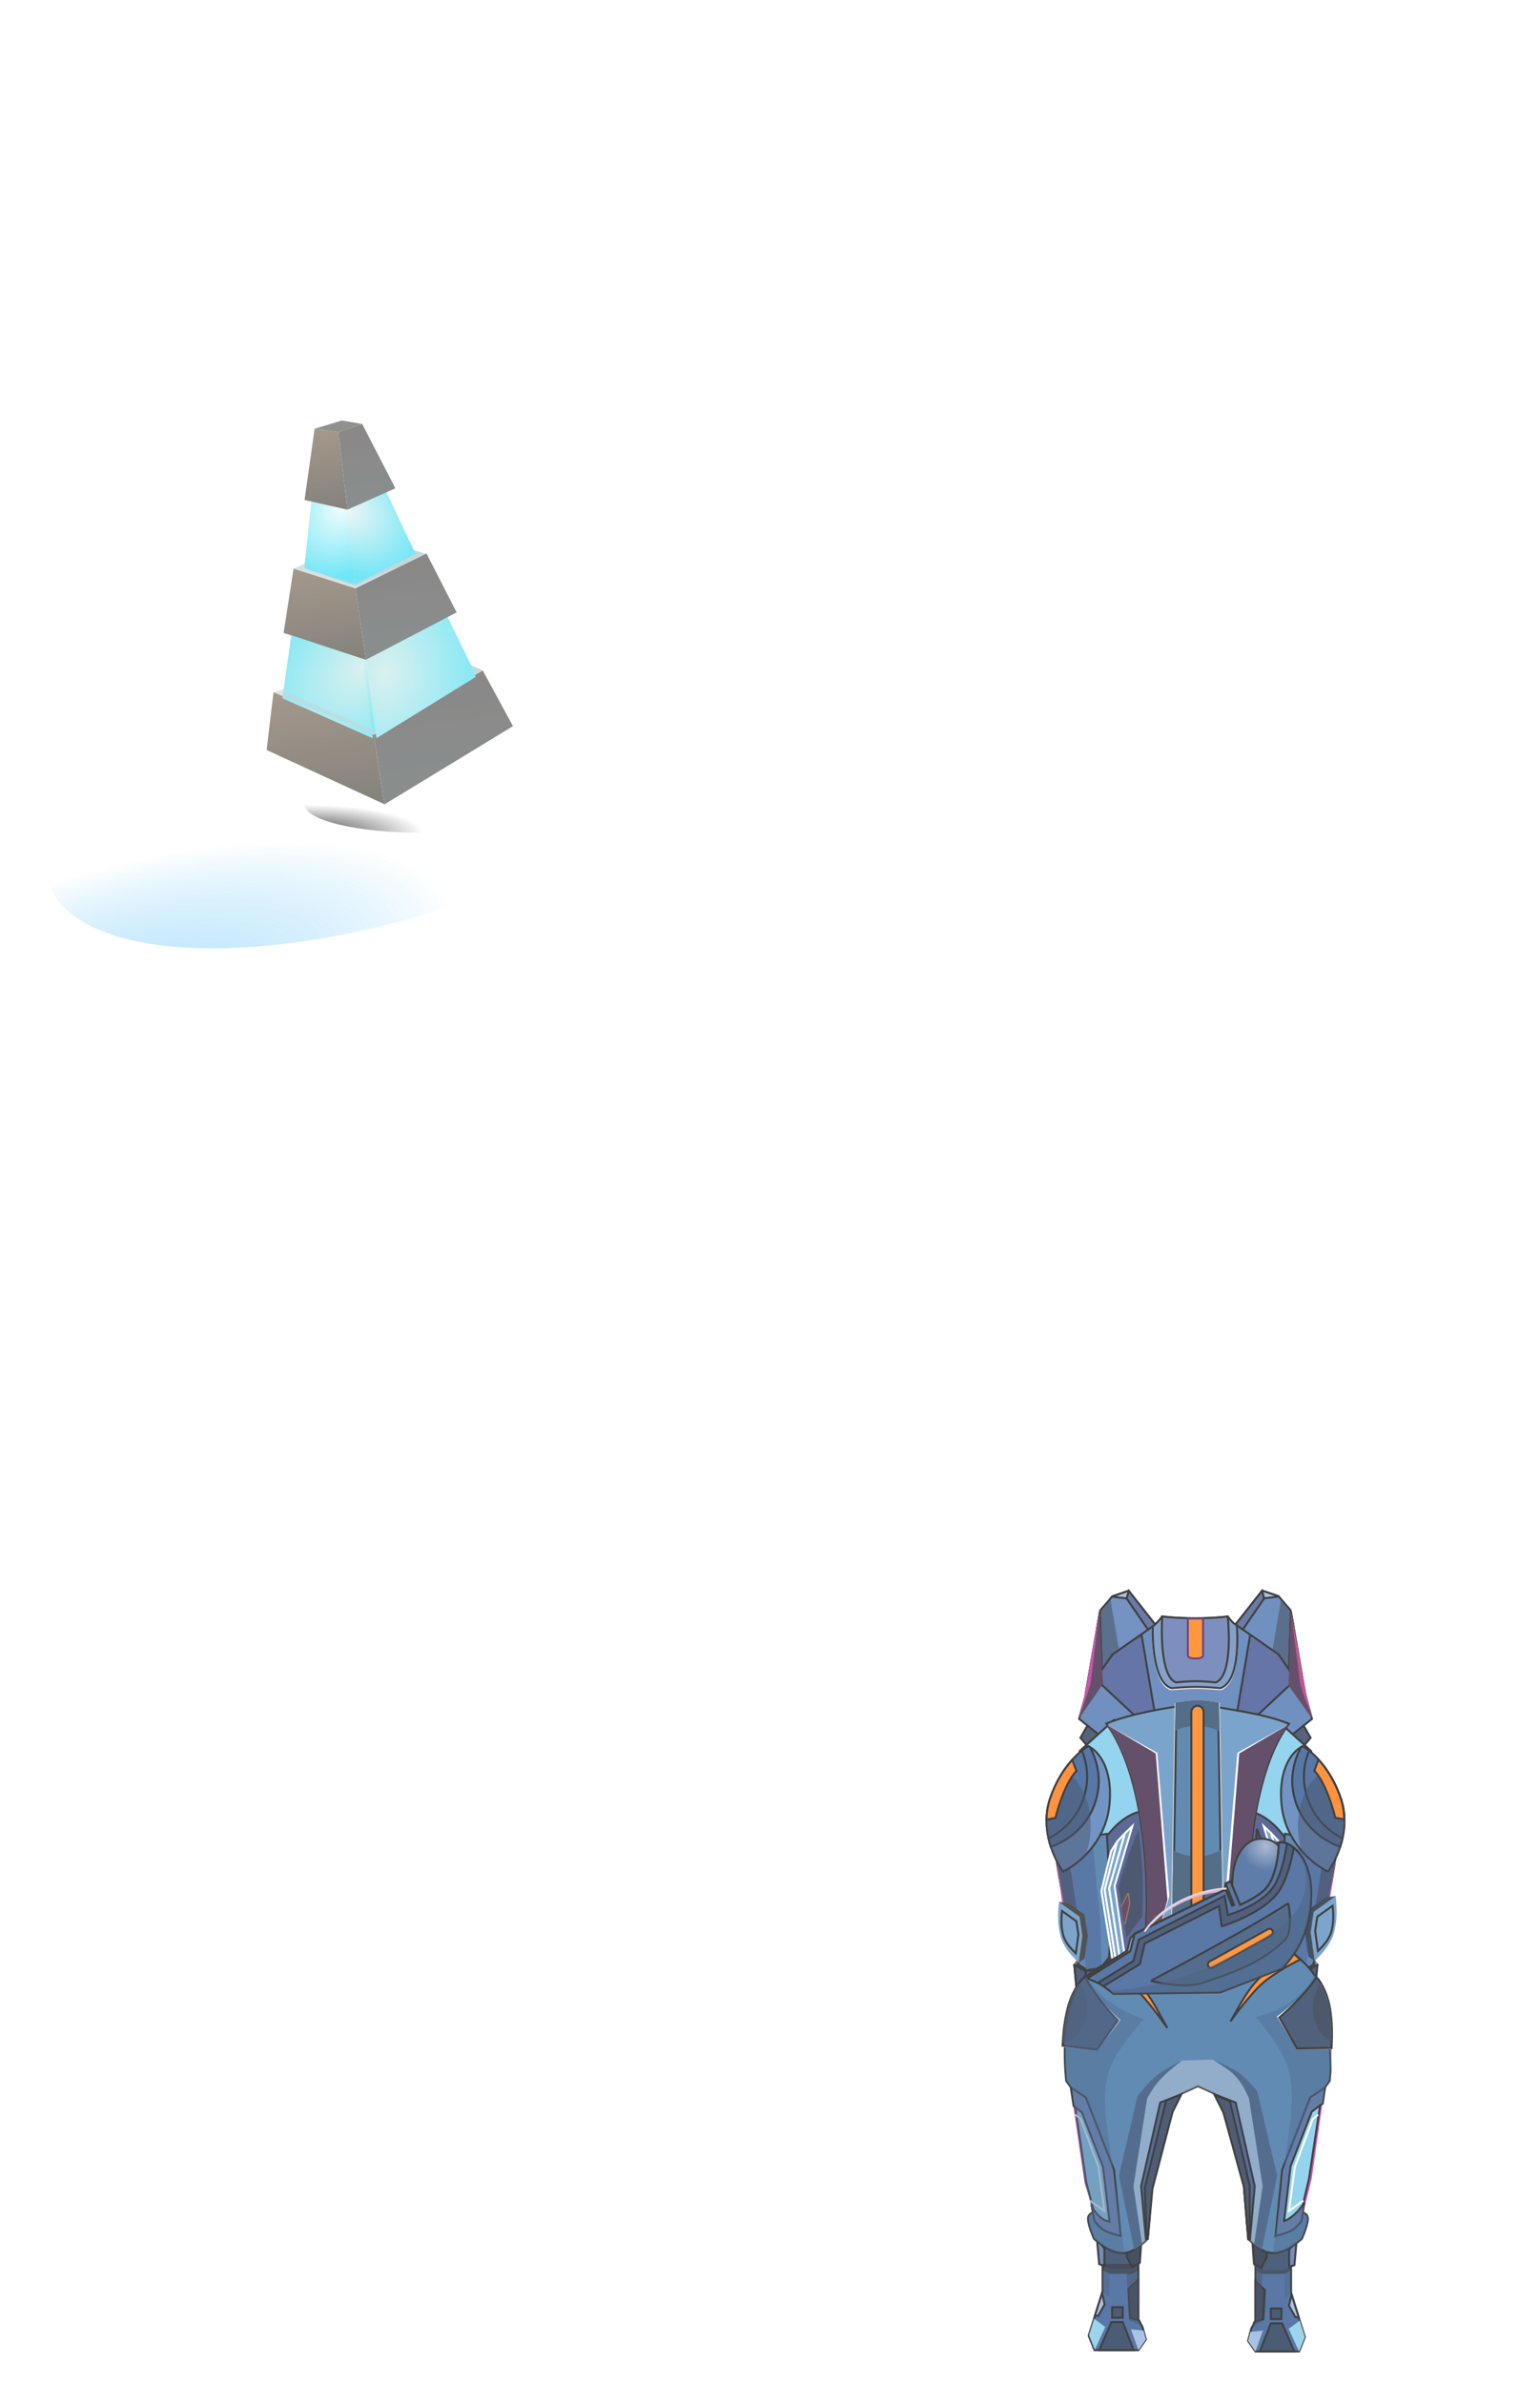 <svg width="391" height="605" viewBox="0 0 391 605" fill="none" xmlns="http://www.w3.org/2000/svg">
<g opacity="0.75">
<g opacity="0.65" filter="url(#filter0_f_603_20327)">
<path d="M307.498 458.541C264.904 458.541 557.038 386.381 212.68 386.381C-33.34 386.381 425.534 319.43 212.678 301.94C26.003 286.601 286.196 251.604 123.385 208.999" stroke="white" stroke-width="15" stroke-dasharray="20 20"/>
</g>
<ellipse rx="95.519" ry="37.336" transform="matrix(-0.951 0.31 0.31 0.951 103.241 194.413)" fill="url(#paint0_radial_603_20327)"/>
<g filter="url(#filter1_f_603_20327)">
<ellipse rx="30.168" ry="7.215" transform="matrix(-1 0.001 0.001 1 107.515 204.14)" fill="url(#paint1_radial_603_20327)"/>
</g>
<g filter="url(#filter2_d_603_20327)">
<path d="M95.448 182.45L92.957 162.414L74.765 156.286L72.486 172.29L95.448 182.45Z" fill="url(#paint2_radial_603_20327)"/>
<path d="M120.732 167.103L113.534 152.347L93.019 162.904L95.47 182.676L120.732 167.103Z" fill="url(#paint3_radial_603_20327)"/>
<path d="M97.65 119.904L87.956 123.615L90.158 144.638L105.799 137.223L97.65 119.904Z" fill="url(#paint4_radial_603_20327)"/>
<path d="M79.159 122.601L87.956 123.614L90.157 144.638L77.252 140.171L79.159 122.601Z" fill="url(#paint5_radial_603_20327)"/>
<g filter="url(#filter3_f_603_20327)">
<path d="M97.65 119.904L87.956 123.615L90.158 144.638L105.799 137.223L97.65 119.904Z" fill="url(#paint6_radial_603_20327)"/>
</g>
<g filter="url(#filter4_f_603_20327)">
<path d="M79.159 122.601L87.956 123.614L90.157 144.638L77.252 140.171L79.159 122.601Z" fill="url(#paint7_radial_603_20327)"/>
</g>
<path d="M69.445 171.642L94.95 182.441L97.516 200.034L67.693 186.321L69.445 171.642Z" fill="url(#paint8_linear_603_20327)"/>
<path d="M92.897 163.422L90.254 145.3L74.532 140.298L72.009 156.607L92.897 163.422Z" fill="url(#paint9_linear_603_20327)"/>
<g filter="url(#filter5_f_603_20327)">
<path d="M94.65 183.347L92.16 163.311L73.967 157.183L71.688 173.186L94.65 183.347Z" fill="url(#paint10_radial_603_20327)"/>
</g>
<path d="M94.95 182.441L97.536 200.166L130.24 180.266L122.555 166.121L94.95 182.441Z" fill="url(#paint11_linear_603_20327)"/>
<path d="M108.279 136.441L90.252 145.284L92.898 163.425L115.939 151.399L108.279 136.441Z" fill="url(#paint12_linear_603_20327)"/>
<path d="M77.323 122.869L88.207 125.334L85.916 105.674L79.877 104.799L77.323 122.869Z" fill="url(#paint13_linear_603_20327)"/>
<path d="M85.915 105.675L91.952 103.578L100.389 119.91L88.206 125.334L85.915 105.675Z" fill="url(#paint14_linear_603_20327)"/>
<path d="M86.781 102.711L91.953 103.578L85.915 105.674L79.877 104.799L86.781 102.711Z" fill="url(#paint15_linear_603_20327)"/>
<path d="M69.453 171.705L94.949 182.441L122.554 166.121L119.621 164.793L120.238 166.054L94.776 181.251L72.315 171.558L72.34 170.743L69.453 171.705Z" fill="url(#paint16_linear_603_20327)"/>
<path d="M74.532 140.298L90.254 145.3L107.999 136.497L104.983 135.586L105.419 136.603L90.08 144.109L77.252 140.171L77.643 138.898L74.532 140.298Z" fill="url(#paint17_linear_603_20327)"/>
<g filter="url(#filter6_f_603_20327)">
<path d="M120.829 167.76L113.631 153.004L93.116 163.562L95.567 183.333L120.829 167.76Z" fill="url(#paint18_radial_603_20327)"/>
</g>
</g>
<g filter="url(#filter7_f_603_20327)">
<path d="M333.03 552.887L336.43 529.131L335.129 530.264L331.603 552.887L329.966 561.953L330.638 562.499L333.03 552.887Z" fill="url(#paint19_linear_603_20327)"/>
<path d="M275.364 553.894L271.876 530.138L273.211 531.271L276.829 553.894L278.508 562.961V564.052L275.364 553.894Z" fill="url(#paint20_linear_603_20327)"/>
<path d="M304.247 410.837C307.485 411.151 315.516 412.158 319.752 414.569L330.131 425.369L333.116 436.176L330.962 437.914L332.7 440.975L322.196 453.433H302.844V453.376L285.24 452.664L274.391 440.975L276.129 437.914L273.975 436.176L276.961 425.369L287.34 414.569C291.576 412.158 299.607 411.151 302.844 410.837V410.721C302.871 410.721 303.121 410.737 303.546 410.773C303.97 410.737 304.22 410.721 304.247 410.721V410.837Z" fill="#406BAA" stroke="black" stroke-width="0.5" stroke-miterlimit="10"/>
<path d="M281.119 449.04L285.291 445.174L276.103 437.887L274.319 440.975L281.119 449.04Z" fill="#1C2F53" stroke="black" stroke-width="0.5"/>
<path d="M325.947 449.04L321.774 445.174L330.963 437.887L332.747 440.975L325.947 449.04Z" fill="#1C2F53" stroke="black" stroke-width="0.5"/>
<path d="M289.841 414.839C288.965 415.166 288.154 415.865 287.449 416.266C286.743 416.668 282.58 419.75 282.58 419.75L279.558 423.821L279.768 427.557L293.818 440.694V438.396L289.841 414.839Z" fill="#324789" stroke="black" stroke-width="0.5" stroke-miterlimit="10"/>
<path d="M317.417 414.839C318.293 415.166 319.104 415.865 319.81 416.266C320.515 416.668 324.678 419.75 324.678 419.75L327.7 423.821L327.491 427.557L313.44 440.694V438.396L317.417 414.839Z" fill="#324789" stroke="black" stroke-width="0.5" stroke-miterlimit="10"/>
<path d="M313.704 412.218L320.461 403.633L324.599 405.041L327.678 408.597L331.307 429.438L324.599 419.805L313.704 412.218Z" fill="#406BAA" stroke="black" stroke-width="0.5" stroke-miterlimit="10"/>
<path fill-rule="evenodd" clip-rule="evenodd" d="M315.542 413.498L320.99 405.569L320.428 403.674L313.704 412.218L315.542 413.498Z" fill="#3A4D8A"/>
<path d="M320.99 405.569L321.229 405.498L321.263 405.612L321.196 405.71L320.99 405.569ZM315.542 413.498L315.748 413.639L315.605 413.847L315.399 413.703L315.542 413.498ZM320.428 403.674L320.232 403.519L320.531 403.14L320.668 403.603L320.428 403.674ZM313.704 412.218L313.561 412.424L313.344 412.272L313.508 412.064L313.704 412.218ZM321.196 405.71L315.748 413.639L315.336 413.356L320.784 405.427L321.196 405.71ZM320.668 403.603L321.229 405.498L320.75 405.64L320.189 403.745L320.668 403.603ZM313.508 412.064L320.232 403.519L320.625 403.829L313.901 412.373L313.508 412.064ZM315.399 413.703L313.561 412.424L313.847 412.013L315.685 413.293L315.399 413.703Z" fill="black"/>
<path fill-rule="evenodd" clip-rule="evenodd" d="M320.427 403.675L320.988 405.569L320.985 405.574L324.662 405.114L324.599 405.041L320.46 403.633L320.427 403.675Z" fill="#8FAED8"/>
<path d="M320.427 403.675L320.187 403.746L320.151 403.622L320.231 403.52L320.427 403.675ZM320.988 405.569L321.228 405.498L321.262 405.612L321.194 405.71L320.988 405.569ZM320.985 405.574L321.016 405.822L320.464 405.891L320.779 405.432L320.985 405.574ZM324.662 405.114L324.851 404.95L325.157 405.304L324.693 405.362L324.662 405.114ZM324.599 405.041L324.679 404.804L324.743 404.826L324.788 404.877L324.599 405.041ZM320.46 403.633L320.264 403.478L320.373 403.339L320.541 403.396L320.46 403.633ZM320.667 403.604L321.228 405.498L320.748 405.64L320.187 403.746L320.667 403.604ZM321.194 405.71L321.191 405.715L320.779 405.432L320.782 405.427L321.194 405.71ZM320.954 405.325L324.631 404.866L324.693 405.362L321.016 405.822L320.954 405.325ZM324.788 404.877L324.851 404.95L324.473 405.278L324.41 405.205L324.788 404.877ZM320.541 403.396L324.679 404.804L324.518 405.278L320.38 403.869L320.541 403.396ZM320.231 403.52L320.264 403.478L320.657 403.787L320.623 403.83L320.231 403.52Z" fill="black"/>
<path fill-rule="evenodd" clip-rule="evenodd" d="M327.772 409.144L331.306 429.438L327.28 423.656L327.772 409.144Z" fill="#34153B"/>
<path d="M327.772 409.144L327.523 409.136L328.019 409.101L327.772 409.144ZM331.306 429.438L331.552 429.395L331.101 429.58L331.306 429.438ZM327.28 423.656L327.075 423.799L327.028 423.731L327.031 423.648L327.28 423.656ZM328.019 409.101L331.552 429.395L331.06 429.48L327.526 409.187L328.019 409.101ZM331.101 429.58L327.075 423.799L327.486 423.514L331.511 429.295L331.101 429.58ZM327.031 423.648L327.523 409.136L328.022 409.152L327.53 423.665L327.031 423.648Z" fill="black"/>
<path fill-rule="evenodd" clip-rule="evenodd" d="M330.149 427.774L327.281 423.656L327.773 409.144L328.471 413.149L330.149 427.774Z" fill="#26477C"/>
<path d="M330.149 427.774L330.397 427.745L329.944 427.917L330.149 427.774ZM327.281 423.656L327.076 423.799L327.029 423.731L327.032 423.647L327.281 423.656ZM327.773 409.144L327.523 409.135L328.02 409.101L327.773 409.144ZM328.471 413.149L328.717 413.106L328.718 413.114L328.719 413.121L328.471 413.149ZM329.944 427.917L327.076 423.799L327.487 423.513L330.354 427.631L329.944 427.917ZM327.032 423.647L327.523 409.135L328.023 409.152L327.531 423.664L327.032 423.647ZM328.02 409.101L328.717 413.106L328.225 413.192L327.527 409.186L328.02 409.101ZM329.9 427.802L328.222 413.178L328.719 413.121L330.397 427.745L329.9 427.802Z" fill="black"/>
<path d="M293.318 412.254L286.562 403.668L282.423 405.076L279.345 408.632L275.716 429.473L282.423 419.84L293.318 412.254Z" fill="#456EAD" stroke="black" stroke-width="0.5" stroke-miterlimit="10"/>
<path fill-rule="evenodd" clip-rule="evenodd" d="M291.482 413.533L286.034 405.604L286.596 403.711L293.318 412.254L291.482 413.533Z" fill="#3A4D8A"/>
<path d="M286.034 405.604L285.795 405.533L285.761 405.648L285.828 405.746L286.034 405.604ZM291.482 413.533L291.276 413.674L291.418 413.882L291.624 413.738L291.482 413.533ZM286.596 403.711L286.792 403.556L286.493 403.176L286.356 403.64L286.596 403.711ZM293.318 412.254L293.461 412.459L293.679 412.307L293.515 412.099L293.318 412.254ZM285.828 405.746L291.276 413.674L291.688 413.391L286.241 405.463L285.828 405.746ZM286.356 403.64L285.795 405.533L286.274 405.675L286.835 403.782L286.356 403.64ZM293.515 412.099L286.792 403.556L286.399 403.865L293.122 412.408L293.515 412.099ZM291.624 413.738L293.461 412.459L293.176 412.048L291.339 413.328L291.624 413.738Z" fill="black"/>
<path fill-rule="evenodd" clip-rule="evenodd" d="M286.597 403.712L286.036 405.604L286.04 405.609L282.36 405.149L282.424 405.076L286.562 403.668L286.597 403.712Z" fill="#8FAED8"/>
<path d="M286.597 403.712L286.837 403.783L286.873 403.659L286.793 403.557L286.597 403.712ZM286.036 405.604L285.796 405.533L285.763 405.648L285.83 405.746L286.036 405.604ZM286.04 405.609L286.009 405.857L286.561 405.926L286.246 405.468L286.04 405.609ZM282.36 405.149L282.171 404.986L281.865 405.339L282.329 405.397L282.36 405.149ZM282.424 405.076L282.343 404.839L282.279 404.861L282.235 404.912L282.424 405.076ZM286.562 403.668L286.759 403.513L286.649 403.374L286.482 403.431L286.562 403.668ZM286.357 403.641L285.796 405.533L286.276 405.675L286.837 403.783L286.357 403.641ZM285.83 405.746L285.834 405.751L286.246 405.468L286.242 405.463L285.83 405.746ZM286.071 405.361L282.391 404.901L282.329 405.397L286.009 405.857L286.071 405.361ZM282.235 404.912L282.171 404.986L282.549 405.313L282.613 405.24L282.235 404.912ZM286.482 403.431L282.343 404.839L282.504 405.313L286.643 403.904L286.482 403.431ZM286.793 403.557L286.759 403.513L286.366 403.822L286.4 403.866L286.793 403.557Z" fill="black"/>
<path fill-rule="evenodd" clip-rule="evenodd" d="M279.248 409.179L275.715 429.473L279.74 423.691L279.248 409.179Z" fill="#34153B"/>
<path d="M279.248 409.179L279.498 409.171L279.002 409.136L279.248 409.179ZM275.715 429.473L275.469 429.43L275.92 429.616L275.715 429.473ZM279.74 423.691L279.946 423.834L279.993 423.766L279.99 423.683L279.74 423.691ZM279.002 409.136L275.469 429.43L275.961 429.516L279.495 409.222L279.002 409.136ZM275.92 429.616L279.946 423.834L279.535 423.549L275.51 429.33L275.92 429.616ZM279.99 423.683L279.498 409.171L278.999 409.188L279.491 423.7L279.99 423.683Z" fill="black"/>
<path fill-rule="evenodd" clip-rule="evenodd" d="M276.874 427.809L279.741 423.691L279.249 409.179L278.552 413.186L276.874 427.809Z" fill="#26477C"/>
<path d="M276.874 427.809L276.626 427.781L277.079 427.952L276.874 427.809ZM279.741 423.691L279.946 423.834L279.994 423.766L279.991 423.683L279.741 423.691ZM279.249 409.179L279.499 409.17L279.003 409.136L279.249 409.179ZM278.552 413.186L278.305 413.143L278.304 413.15L278.303 413.158L278.552 413.186ZM277.079 427.952L279.946 423.834L279.536 423.548L276.669 427.666L277.079 427.952ZM279.991 423.683L279.499 409.17L278.999 409.187L279.491 423.7L279.991 423.683ZM279.003 409.136L278.305 413.143L278.798 413.229L279.496 409.222L279.003 409.136ZM277.122 427.838L278.8 413.215L278.303 413.158L276.626 427.781L277.122 427.838Z" fill="black"/>
<path opacity="0.5" fill-rule="evenodd" clip-rule="evenodd" d="M281.905 405.676L279.346 408.631L275.718 429.472L282.425 419.84L284.108 418.668L281.905 405.676Z" fill="#09101F"/>
<path opacity="0.5" fill-rule="evenodd" clip-rule="evenodd" d="M325.292 405.676L327.851 408.631L331.48 429.472L324.773 419.84L323.09 418.668L325.292 405.676Z" fill="#09101F"/>
<rect width="48.101" height="46.758" transform="matrix(-1 0 0 1 326.944 456.518)" fill="#273872" stroke="black" stroke-width="0.5"/>
<path fill-rule="evenodd" clip-rule="evenodd" d="M275.446 509.194L272.802 512.896L272.383 515.28L272.383 515.28L273.474 509.068L274.146 503.654L280.945 501.681L280.945 501.681L275.568 503.241L275.992 503.36L275.446 509.194Z" fill="#3E3636"/>
<path d="M272.802 512.896L272.556 512.853L272.566 512.797L272.599 512.751L272.802 512.896ZM275.446 509.194L275.695 509.217L275.689 509.284L275.65 509.339L275.446 509.194ZM272.383 515.28L272.629 515.323L272.595 515.522L272.393 515.53L272.383 515.28ZM272.383 515.28L272.392 515.53L272.083 515.541L272.136 515.237L272.383 515.28ZM273.474 509.068L273.722 509.099L273.72 509.111L273.474 509.068ZM274.146 503.654L273.897 503.623L273.918 503.459L274.076 503.414L274.146 503.654ZM280.945 501.681L280.875 501.441L281.104 501.374L281.182 501.6L280.945 501.681ZM280.945 501.681L281.182 501.6L281.267 501.848L281.015 501.921L280.945 501.681ZM275.568 503.241L275.501 503.482L274.656 503.245L275.498 503.001L275.568 503.241ZM275.992 503.36L276.059 503.119L276.26 503.175L276.241 503.383L275.992 503.36ZM272.599 512.751L275.243 509.049L275.65 509.339L273.005 513.042L272.599 512.751ZM272.137 515.237L272.556 512.853L273.048 512.939L272.629 515.323L272.137 515.237ZM272.393 515.53L272.392 515.53L272.373 515.03L272.374 515.03L272.393 515.53ZM272.136 515.237L273.228 509.025L273.72 509.111L272.629 515.323L272.136 515.237ZM273.226 509.037L273.897 503.623L274.394 503.684L273.722 509.099L273.226 509.037ZM274.076 503.414L280.875 501.441L281.015 501.921L274.215 503.894L274.076 503.414ZM281.182 501.6L281.182 501.6L280.709 501.762L280.709 501.762L281.182 501.6ZM275.498 503.001L280.875 501.441L281.015 501.921L275.638 503.481L275.498 503.001ZM275.925 503.601L275.501 503.482L275.635 503L276.059 503.119L275.925 503.601ZM275.198 509.171L275.743 503.337L276.241 503.383L275.695 509.217L275.198 509.171Z" fill="black"/>
<path fill-rule="evenodd" clip-rule="evenodd" d="M279.605 502.07L281.323 508.606L283.695 508.859L284.809 511.293L283.55 514.021L275.114 514.566L272.829 512.863L275.45 509.194L275.995 503.36L275.571 503.241L279.605 502.07Z" fill="#D9D9D9"/>
<path d="M281.323 508.606L281.297 508.855L281.125 508.837L281.081 508.67L281.323 508.606ZM279.605 502.07L279.536 501.83L279.782 501.759L279.847 502.007L279.605 502.07ZM283.695 508.859L283.722 508.61L283.864 508.625L283.923 508.755L283.695 508.859ZM284.809 511.293L285.037 511.188L285.084 511.293L285.036 511.397L284.809 511.293ZM283.55 514.021L283.777 514.126L283.715 514.261L283.566 514.27L283.55 514.021ZM275.114 514.566L275.13 514.816L275.038 514.822L274.964 514.767L275.114 514.566ZM272.829 512.863L272.679 513.064L272.483 512.917L272.625 512.718L272.829 512.863ZM275.45 509.194L275.699 509.217L275.692 509.284L275.653 509.339L275.45 509.194ZM275.995 503.36L276.063 503.119L276.264 503.175L276.244 503.383L275.995 503.36ZM275.571 503.241L275.503 503.482L274.659 503.245L275.501 503.001L275.571 503.241ZM281.081 508.67L279.363 502.134L279.847 502.007L281.565 508.543L281.081 508.67ZM283.669 509.107L281.297 508.855L281.35 508.358L283.722 508.61L283.669 509.107ZM283.923 508.755L285.037 511.188L284.582 511.397L283.468 508.963L283.923 508.755ZM285.036 511.397L283.777 514.126L283.323 513.916L284.582 511.188L285.036 511.397ZM283.566 514.27L275.13 514.816L275.097 514.317L283.534 513.771L283.566 514.27ZM274.964 514.767L272.679 513.064L272.978 512.663L275.263 514.366L274.964 514.767ZM272.625 512.718L275.246 509.049L275.653 509.339L273.032 513.009L272.625 512.718ZM275.201 509.171L275.746 503.336L276.244 503.383L275.699 509.217L275.201 509.171ZM275.928 503.6L275.503 503.482L275.638 503L276.063 503.119L275.928 503.6ZM275.501 503.001L279.536 501.83L279.675 502.31L275.64 503.481L275.501 503.001Z" fill="black"/>
<path fill-rule="evenodd" clip-rule="evenodd" d="M275.445 509.195L272.801 512.897L272.382 515.281L272.383 515.28L272.802 512.897L275.446 509.195L275.992 503.36L275.568 503.242L279.603 502.071L281.321 508.606L284.088 508.901L282.54 506.34L280.945 501.681L275.567 503.242L275.991 503.36L275.445 509.195Z" fill="#3E3636"/>
<path d="M272.801 512.897L272.555 512.854L272.564 512.798L272.597 512.752L272.801 512.897ZM275.445 509.195L275.694 509.218L275.688 509.285L275.649 509.34L275.445 509.195ZM272.382 515.281L272.391 515.53L272.082 515.542L272.136 515.237L272.382 515.281ZM272.383 515.28L272.629 515.324L272.594 515.523L272.392 515.53L272.383 515.28ZM272.802 512.897L272.555 512.854L272.565 512.798L272.598 512.752L272.802 512.897ZM275.446 509.195L275.695 509.218L275.689 509.285L275.65 509.34L275.446 509.195ZM275.992 503.36L276.059 503.12L276.26 503.176L276.241 503.384L275.992 503.36ZM275.568 503.242L275.5 503.482L274.656 503.246L275.498 503.002L275.568 503.242ZM279.603 502.071L279.534 501.831L279.78 501.759L279.845 502.007L279.603 502.071ZM281.321 508.606L281.295 508.855L281.123 508.837L281.079 508.67L281.321 508.606ZM284.088 508.901L284.302 508.771L284.562 509.203L284.061 509.149L284.088 508.901ZM282.54 506.34L282.326 506.47L282.312 506.447L282.303 506.421L282.54 506.34ZM280.945 501.681L280.875 501.441L281.104 501.375L281.181 501.6L280.945 501.681ZM275.567 503.242L275.499 503.482L274.655 503.246L275.497 503.001L275.567 503.242ZM275.991 503.36L276.059 503.12L276.259 503.176L276.24 503.384L275.991 503.36ZM272.597 512.752L275.242 509.049L275.649 509.34L273.004 513.042L272.597 512.752ZM272.136 515.237L272.555 512.854L273.047 512.94L272.628 515.324L272.136 515.237ZM272.392 515.53L272.391 515.53L272.373 515.031L272.374 515.031L272.392 515.53ZM272.137 515.237L272.555 512.854L273.048 512.94L272.629 515.324L272.137 515.237ZM272.598 512.752L275.243 509.049L275.65 509.34L273.005 513.042L272.598 512.752ZM275.197 509.171L275.743 503.337L276.241 503.384L275.695 509.218L275.197 509.171ZM275.924 503.601L275.5 503.482L275.635 503.001L276.059 503.12L275.924 503.601ZM275.498 503.002L279.534 501.831L279.673 502.311L275.637 503.482L275.498 503.002ZM279.845 502.007L281.563 508.543L281.079 508.67L279.361 502.134L279.845 502.007ZM281.348 508.358L284.114 508.652L284.061 509.149L281.295 508.855L281.348 508.358ZM282.753 506.211L284.302 508.771L283.874 509.03L282.326 506.47L282.753 506.211ZM281.181 501.6L282.776 506.259L282.303 506.421L280.708 501.762L281.181 501.6ZM275.497 503.001L280.875 501.441L281.014 501.921L275.637 503.482L275.497 503.001ZM275.924 503.601L275.499 503.482L275.634 503.001L276.059 503.12L275.924 503.601ZM275.197 509.171L275.742 503.337L276.24 503.384L275.694 509.218L275.197 509.171Z" fill="black"/>
<path fill-rule="evenodd" clip-rule="evenodd" d="M333.115 503.654L333.787 509.068L334.46 512.896L331.815 509.194L331.27 503.36L331.694 503.241L333.115 503.654ZM326.316 501.681L324.721 506.34L321.447 511.754L324.721 514.902L324.721 514.902L321.447 511.754L324.721 506.34L326.316 501.681L326.316 501.681Z" fill="#3E3636"/>
<path d="M333.787 509.068L333.539 509.099L333.541 509.111L333.787 509.068ZM333.115 503.654L333.364 503.623L333.343 503.459L333.185 503.414L333.115 503.654ZM334.46 512.896L334.256 513.041L334.706 512.853L334.46 512.896ZM331.815 509.194L331.566 509.217L331.573 509.284L331.612 509.339L331.815 509.194ZM331.27 503.36L331.202 503.119L331.001 503.175L331.021 503.383L331.27 503.36ZM331.694 503.241L331.763 503.001L331.695 502.981L331.626 503L331.694 503.241ZM326.316 501.681L326.553 501.762L326.637 501.514L326.386 501.441L326.316 501.681ZM324.721 506.34L324.935 506.469L324.949 506.446L324.958 506.421L324.721 506.34ZM321.447 511.754L321.233 511.625L321.13 511.796L321.274 511.935L321.447 511.754ZM324.721 514.902L324.711 515.152L325.369 515.179L324.894 514.722L324.721 514.902ZM324.721 514.902L324.548 515.082L324.616 515.148L324.711 515.152L324.721 514.902ZM321.447 511.754L321.233 511.625L321.13 511.796L321.274 511.935L321.447 511.754ZM324.721 506.34L324.935 506.469L324.949 506.446L324.957 506.421L324.721 506.34ZM326.316 501.681L326.386 501.441L326.157 501.374L326.079 501.6L326.316 501.681ZM334.035 509.037L333.364 503.623L332.867 503.684L333.539 509.099L334.035 509.037ZM334.706 512.853L334.033 509.025L333.541 509.111L334.213 512.939L334.706 512.853ZM334.663 512.751L332.019 509.049L331.612 509.339L334.256 513.041L334.663 512.751ZM332.064 509.171L331.519 503.337L331.021 503.383L331.566 509.217L332.064 509.171ZM331.337 503.601L331.761 503.482L331.626 503L331.202 503.119L331.337 503.601ZM333.185 503.414L331.763 503.001L331.624 503.481L333.046 503.894L333.185 503.414ZM326.08 501.6L324.485 506.259L324.958 506.421L326.553 501.762L326.08 501.6ZM324.507 506.211L321.233 511.625L321.661 511.884L324.935 506.469L324.507 506.211ZM321.274 511.935L324.548 515.082L324.894 514.722L321.621 511.574L321.274 511.935ZM324.711 515.152L324.711 515.152L324.731 514.652L324.731 514.652L324.711 515.152ZM321.274 511.935L324.548 515.082L324.894 514.722L321.62 511.574L321.274 511.935ZM324.507 506.211L321.233 511.625L321.661 511.884L324.935 506.469L324.507 506.211ZM326.079 501.6L324.484 506.259L324.957 506.421L326.552 501.762L326.079 501.6ZM326.386 501.441L326.386 501.441L326.246 501.921L326.246 501.921L326.386 501.441Z" fill="black"/>
<path fill-rule="evenodd" clip-rule="evenodd" d="M327.657 502.07L325.939 508.606L323.569 508.858L322.455 511.293L323.714 514.021L332.15 514.566L334.435 512.863L331.814 509.194L331.268 503.36L331.693 503.241L327.657 502.07Z" fill="#D9D9D9"/>
<path d="M325.939 508.606L325.965 508.855L326.137 508.836L326.181 508.67L325.939 508.606ZM327.657 502.07L327.727 501.83L327.48 501.758L327.415 502.006L327.657 502.07ZM323.569 508.858L323.542 508.61L323.401 508.625L323.341 508.754L323.569 508.858ZM322.455 511.293L322.227 511.188L322.18 511.293L322.228 511.397L322.455 511.293ZM323.714 514.021L323.487 514.126L323.549 514.261L323.698 514.27L323.714 514.021ZM332.15 514.566L332.134 514.816L332.226 514.822L332.3 514.767L332.15 514.566ZM334.435 512.863L334.584 513.064L334.781 512.917L334.638 512.718L334.435 512.863ZM331.814 509.194L331.565 509.217L331.571 509.284L331.611 509.339L331.814 509.194ZM331.268 503.36L331.201 503.119L331 503.175L331.02 503.383L331.268 503.36ZM331.693 503.241L331.761 503.482L332.605 503.245L331.763 503.001L331.693 503.241ZM326.181 508.67L327.899 502.133L327.415 502.006L325.697 508.543L326.181 508.67ZM323.595 509.107L325.965 508.855L325.912 508.358L323.542 508.61L323.595 509.107ZM323.341 508.754L322.227 511.188L322.682 511.397L323.796 508.962L323.341 508.754ZM322.228 511.397L323.487 514.126L323.941 513.916L322.682 511.188L322.228 511.397ZM323.698 514.27L332.134 514.816L332.166 514.317L323.73 513.771L323.698 514.27ZM332.3 514.767L334.584 513.064L334.286 512.663L332.001 514.366L332.3 514.767ZM334.638 512.718L332.018 509.049L331.611 509.339L334.232 513.009L334.638 512.718ZM332.063 509.171L331.517 503.336L331.02 503.383L331.565 509.217L332.063 509.171ZM331.336 503.6L331.761 503.482L331.626 503L331.201 503.119L331.336 503.6ZM331.763 503.001L327.727 501.83L327.587 502.31L331.624 503.481L331.763 503.001Z" fill="black"/>
<path fill-rule="evenodd" clip-rule="evenodd" d="M331.816 509.194L334.461 512.897L334.88 515.28L324.722 514.902L324.722 514.902L334.88 515.28L334.461 512.897L331.816 509.194L331.27 503.359L331.694 503.241L331.695 503.241L331.27 503.36L331.816 509.194ZM327.657 502.069L326.317 501.681L324.722 506.34L323.174 508.9L325.939 508.606L327.657 502.069Z" fill="#3E3636"/>
<path d="M334.461 512.897L334.707 512.853L334.697 512.798L334.664 512.751L334.461 512.897ZM331.816 509.194L331.567 509.217L331.573 509.284L331.613 509.339L331.816 509.194ZM334.88 515.28L334.87 515.53L335.179 515.541L335.126 515.237L334.88 515.28ZM324.722 514.902L324.542 515.076L324.612 515.148L324.713 515.152L324.722 514.902ZM324.722 514.902L324.731 514.652L324.112 514.629L324.542 515.075L324.722 514.902ZM334.88 515.28L334.87 515.529L335.179 515.541L335.126 515.236L334.88 515.28ZM334.461 512.897L334.707 512.853L334.697 512.797L334.664 512.751L334.461 512.897ZM331.816 509.194L331.567 509.217L331.573 509.284L331.612 509.339L331.816 509.194ZM331.27 503.359L331.203 503.119L331.002 503.175L331.021 503.383L331.27 503.359ZM331.694 503.241L331.764 503.001L331.696 502.981L331.627 503L331.694 503.241ZM331.695 503.241L331.762 503.482L332.607 503.245L331.764 503.001L331.695 503.241ZM331.27 503.36L331.203 503.119L331.002 503.175L331.022 503.383L331.27 503.36ZM327.657 502.069L327.899 502.133L327.961 501.897L327.727 501.829L327.657 502.069ZM326.317 501.681L326.387 501.441L326.158 501.374L326.081 501.6L326.317 501.681ZM324.722 506.34L324.936 506.469L324.95 506.446L324.959 506.421L324.722 506.34ZM323.174 508.9L322.96 508.77L322.7 509.202L323.201 509.148L323.174 508.9ZM325.939 508.606L325.965 508.854L326.137 508.836L326.181 508.669L325.939 508.606ZM334.664 512.751L332.02 509.048L331.613 509.339L334.258 513.042L334.664 512.751ZM335.126 515.237L334.707 512.853L334.215 512.94L334.633 515.323L335.126 515.237ZM324.713 515.152L334.87 515.53L334.889 515.03L324.732 514.652L324.713 515.152ZM324.542 515.075L324.542 515.076L324.902 514.729L324.902 514.728L324.542 515.075ZM324.713 515.152L334.87 515.529L334.889 515.03L324.731 514.652L324.713 515.152ZM335.126 515.236L334.707 512.853L334.215 512.94L334.633 515.323L335.126 515.236ZM334.664 512.751L332.019 509.048L331.612 509.339L334.257 513.042L334.664 512.751ZM332.065 509.17L331.519 503.336L331.021 503.383L331.567 509.217L332.065 509.17ZM331.338 503.6L331.762 503.481L331.627 503L331.203 503.119L331.338 503.6ZM331.764 503.001L331.764 503.001L331.625 503.481L331.625 503.481L331.764 503.001ZM331.338 503.6L331.762 503.482L331.627 503L331.203 503.119L331.338 503.6ZM332.065 509.17L331.519 503.336L331.022 503.383L331.567 509.217L332.065 509.17ZM327.727 501.829L326.387 501.441L326.248 501.921L327.587 502.309L327.727 501.829ZM326.081 501.6L324.486 506.259L324.959 506.421L326.554 501.762L326.081 501.6ZM324.508 506.21L322.96 508.77L323.388 509.029L324.936 506.469L324.508 506.21ZM325.913 508.357L323.148 508.651L323.201 509.148L325.965 508.854L325.913 508.357ZM327.415 502.006L325.697 508.542L326.181 508.669L327.899 502.133L327.415 502.006Z" fill="black"/>
<path fill-rule="evenodd" clip-rule="evenodd" d="M274.809 504.927L275.312 505.229L279.844 504.867L280.001 499.63L280.001 499.63L275.678 500.222V500.222L275.297 505.219L274.809 504.926L274.809 504.927Z" fill="#112C52"/>
<path d="M274.809 504.927L274.681 505.142L274.571 505.076L274.56 504.947L274.809 504.927ZM275.312 505.229L275.332 505.478L275.252 505.485L275.184 505.444L275.312 505.229ZM279.844 504.867L280.094 504.874L280.087 505.098L279.864 505.116L279.844 504.867ZM280.001 499.63L280.169 499.444L280.255 499.522L280.251 499.638L280.001 499.63ZM280.001 499.63L279.968 499.382L280.082 499.367L280.169 499.444L280.001 499.63ZM275.678 500.222H275.428V500.004L275.644 499.974L275.678 500.222ZM275.678 500.222H275.928V500.231L275.927 500.241L275.678 500.222ZM275.297 505.219L275.546 505.238L275.515 505.641L275.168 505.433L275.297 505.219ZM274.809 504.926L274.56 504.946L274.521 504.462L274.938 504.712L274.809 504.926ZM274.938 504.713L275.441 505.015L275.184 505.444L274.681 505.142L274.938 504.713ZM275.292 504.98L279.824 504.617L279.864 505.116L275.332 505.478L275.292 504.98ZM279.594 504.859L279.752 499.623L280.251 499.638L280.094 504.874L279.594 504.859ZM279.834 499.816L279.834 499.816L280.169 499.444L280.169 499.444L279.834 499.816ZM280.035 499.878L275.712 500.469L275.644 499.974L279.968 499.382L280.035 499.878ZM275.928 500.222V500.222H275.428V500.222H275.928ZM275.927 500.241L275.546 505.238L275.047 505.2L275.429 500.203L275.927 500.241ZM275.168 505.433L274.681 505.141L274.938 504.712L275.425 505.004L275.168 505.433ZM275.059 504.906L275.059 504.907L274.56 504.947L274.56 504.946L275.059 504.906Z" fill="black"/>
<path d="M279.968 499.66L282.37 496.74L281.419 496.056L273.351 497.79L272.717 498.611L275.663 500.253L279.968 499.66Z" fill="#0A162A" stroke="#5F5D5D" stroke-width="0.5"/>
<path fill-rule="evenodd" clip-rule="evenodd" d="M275.677 500.222L275.296 505.219L273.265 504L272.764 498.629L272.783 498.62L275.676 500.222L275.677 500.222Z" fill="#152B53"/>
<path d="M275.296 505.219L275.545 505.238L275.514 505.642L275.167 505.433L275.296 505.219ZM275.677 500.222L275.643 499.974L275.95 499.932L275.927 500.241L275.677 500.222ZM273.265 504L273.136 504.215L273.028 504.15L273.016 504.024L273.265 504ZM272.764 498.629L272.515 498.652L272.499 498.482L272.652 498.405L272.764 498.629ZM272.783 498.62L272.671 498.396L272.789 498.337L272.904 498.401L272.783 498.62ZM275.676 500.222L275.71 500.47L275.627 500.481L275.554 500.441L275.676 500.222ZM275.047 505.2L275.428 500.203L275.927 500.241L275.545 505.238L275.047 505.2ZM273.394 503.786L275.425 505.005L275.167 505.433L273.136 504.215L273.394 503.786ZM273.013 498.606L273.514 503.977L273.016 504.024L272.515 498.652L273.013 498.606ZM272.894 498.843L272.876 498.853L272.652 498.405L272.671 498.396L272.894 498.843ZM272.904 498.401L275.797 500.003L275.554 500.441L272.662 498.839L272.904 498.401ZM275.641 499.974L275.643 499.974L275.712 500.469L275.71 500.47L275.641 499.974Z" fill="black"/>
<path fill-rule="evenodd" clip-rule="evenodd" d="M280 499.63L282.413 496.717L282.412 496.717L282.413 496.717L282.413 496.718L280.001 499.63L275.678 500.222L275.678 500.222L280 499.63ZM274.81 504.928L275.312 505.229L275.312 505.229L273.263 504L272.763 498.629L272.782 498.619L272.783 498.62L272.764 498.629L273.265 504L274.81 504.928ZM275.677 500.222L275.677 500.222L275.678 500.222L275.677 500.222L275.677 500.222Z" fill="#1E3B71"/>
<path d="M282.413 496.717L282.558 496.514L282.777 496.67L282.605 496.876L282.413 496.717ZM280 499.63L280.193 499.79L280.131 499.865L280.034 499.878L280 499.63ZM282.412 496.717L282.267 496.92L281.836 496.612L282.348 496.475L282.412 496.717ZM282.413 496.717L282.348 496.475L282.673 496.388L282.663 496.725L282.413 496.717ZM282.413 496.718L282.663 496.726L282.66 496.811L282.605 496.877L282.413 496.718ZM280.001 499.63L280.193 499.79L280.131 499.865L280.035 499.878L280.001 499.63ZM275.678 500.222L275.712 500.469L275.629 500.481L275.557 500.44L275.678 500.222ZM275.678 500.222L275.557 500.44L274.9 500.076L275.644 499.974L275.678 500.222ZM274.81 504.928L274.681 505.142L274.681 505.142L274.81 504.928ZM275.312 505.229L275.441 505.015L276.11 505.416L275.332 505.478L275.312 505.229ZM275.312 505.229L275.332 505.478L275.252 505.485L275.183 505.443L275.312 505.229ZM273.263 504L273.135 504.214L273.026 504.149L273.014 504.023L273.263 504ZM272.763 498.629L272.514 498.652L272.498 498.482L272.651 498.405L272.763 498.629ZM272.782 498.619L272.67 498.395L272.788 498.337L272.903 498.4L272.782 498.619ZM272.783 498.62L272.904 498.401L273.319 498.631L272.894 498.843L272.783 498.62ZM272.764 498.629L272.515 498.652L272.499 498.482L272.652 498.405L272.764 498.629ZM273.265 504L273.136 504.215L273.027 504.15L273.016 504.024L273.265 504ZM275.677 500.222L275.71 500.47L275.628 500.481L275.556 500.441L275.677 500.222ZM275.677 500.222L275.556 500.441L274.895 500.077L275.643 499.974L275.677 500.222ZM275.678 500.222L275.799 500.003L276.455 500.368L275.711 500.47L275.678 500.222ZM275.677 500.222L275.644 499.974L275.726 499.963L275.799 500.003L275.677 500.222ZM282.605 496.876L280.193 499.79L279.808 499.471L282.22 496.558L282.605 496.876ZM282.558 496.513L282.558 496.514L282.267 496.92L282.267 496.92L282.558 496.513ZM282.477 496.958L282.477 496.958L282.348 496.475L282.348 496.475L282.477 496.958ZM282.163 496.71L282.163 496.709L282.663 496.725L282.663 496.726L282.163 496.71ZM282.605 496.877L280.193 499.79L279.808 499.471L282.22 496.558L282.605 496.877ZM280.035 499.878L275.712 500.469L275.644 499.974L279.967 499.383L280.035 499.878ZM275.799 500.003L275.799 500.003L275.557 500.44L275.557 500.44L275.799 500.003ZM280.034 499.878L275.712 500.469L275.644 499.974L279.966 499.383L280.034 499.878ZM274.939 504.713L275.441 505.015L275.184 505.443L274.681 505.142L274.939 504.713ZM275.332 505.478L275.332 505.478L275.292 504.98L275.292 504.98L275.332 505.478ZM275.183 505.443L273.135 504.214L273.392 503.786L275.44 505.015L275.183 505.443ZM273.014 504.023L272.514 498.652L273.011 498.605L273.512 503.977L273.014 504.023ZM272.651 498.405L272.67 498.395L272.893 498.843L272.874 498.852L272.651 498.405ZM272.903 498.4L272.904 498.401L272.662 498.838L272.66 498.838L272.903 498.4ZM272.894 498.843L272.876 498.853L272.652 498.405L272.671 498.396L272.894 498.843ZM273.013 498.606L273.514 503.977L273.016 504.024L272.515 498.652L273.013 498.606ZM273.393 503.786L274.939 504.713L274.681 505.142L273.136 504.215L273.393 503.786ZM275.556 500.441L275.556 500.441L275.797 500.003L275.797 500.003L275.556 500.441ZM275.711 500.47L275.71 500.47L275.643 499.974L275.644 499.974L275.711 500.47ZM275.799 500.003L275.799 500.003L275.556 500.44L275.556 500.44L275.799 500.003ZM275.643 499.974L275.644 499.974L275.711 500.47L275.71 500.47L275.643 499.974Z" fill="black"/>
<path d="M274.117 444.345L282.829 436.455L283.416 437.177C283.416 437.177 289.254 453.202 291.731 459.414C283.378 459.414 278.341 470.285 278.341 470.285L274.117 444.345Z" fill="#70C6E8" stroke="black" stroke-width="0.5"/>
<path d="M332.905 444.345L324.194 436.455L323.607 437.177C323.607 437.177 317.768 453.202 315.292 459.414C323.644 459.414 328.681 470.285 328.681 470.285L332.905 444.345Z" fill="#70C6E8" stroke="black" stroke-width="0.5"/>
<path fill-rule="evenodd" clip-rule="evenodd" d="M304.142 432.186C303.915 432.129 303.694 432.071 303.477 432.012V432.293C302.792 432.402 302.063 432.515 301.298 432.633C295.364 433.548 287.292 434.794 280.863 437.371C292.757 453.046 293.252 493.067 287.891 508.603L303.477 511.363V511.618L304.195 511.49L304.65 511.571V511.41L320.236 508.65C314.875 493.114 315.371 453.093 327.264 437.418C322.571 435.496 316.796 434.513 311.642 433.636C309.09 433.202 306.691 432.794 304.65 432.31V432.102C304.484 432.13 304.315 432.158 304.142 432.186Z" fill="#4F86BB"/>
<path d="M303.477 432.012H303.227V431.684L303.543 431.771L303.477 432.012ZM304.142 432.186L304.182 432.433L304.131 432.441L304.081 432.429L304.142 432.186ZM303.477 432.293H303.727V432.507L303.517 432.54L303.477 432.293ZM301.298 432.633L301.336 432.88L301.336 432.88L301.298 432.633ZM280.863 437.371L280.664 437.522L280.466 437.261L280.77 437.139L280.863 437.371ZM287.891 508.603L287.848 508.849L287.559 508.798L287.655 508.522L287.891 508.603ZM303.477 511.363L303.521 511.117L303.727 511.154V511.363H303.477ZM303.477 511.618L303.521 511.864L303.227 511.916V511.618H303.477ZM304.195 511.49L304.152 511.244L304.195 511.237L304.239 511.244L304.195 511.49ZM304.65 511.571H304.9V511.869L304.607 511.817L304.65 511.571ZM304.65 511.41H304.4V511.2L304.607 511.164L304.65 511.41ZM320.236 508.65L320.473 508.568L320.568 508.845L320.28 508.896L320.236 508.65ZM327.264 437.418L327.359 437.187L327.66 437.31L327.464 437.569L327.264 437.418ZM311.642 433.636L311.6 433.882L311.642 433.636ZM304.65 432.31L304.593 432.553L304.4 432.508V432.31H304.65ZM304.65 432.102L304.609 431.855L304.9 431.806V432.102H304.65ZM303.543 431.771C303.758 431.83 303.978 431.887 304.203 431.944L304.081 432.429C303.853 432.371 303.63 432.313 303.411 432.253L303.543 431.771ZM303.227 432.293V432.012H303.727V432.293H303.227ZM303.517 432.54C302.83 432.649 302.101 432.762 301.336 432.88L301.26 432.386C302.025 432.268 302.753 432.155 303.438 432.046L303.517 432.54ZM301.336 432.88C295.396 433.796 287.353 435.038 280.956 437.603L280.77 437.139C287.23 434.549 295.332 433.3 301.26 432.386L301.336 432.88ZM281.062 437.22C284.063 441.175 286.335 446.651 287.975 452.866C289.615 459.083 290.626 466.057 291.097 473.022C292.039 486.944 290.824 500.872 288.127 508.685L287.655 508.522C290.32 500.799 291.538 486.948 290.598 473.056C290.129 466.115 289.121 459.173 287.491 452.993C285.86 446.81 283.61 441.405 280.664 437.522L281.062 437.22ZM287.935 508.357L303.521 511.117L303.434 511.61L287.848 508.849L287.935 508.357ZM303.227 511.618V511.363H303.727V511.618H303.227ZM304.239 511.737L303.521 511.864L303.434 511.371L304.152 511.244L304.239 511.737ZM304.239 511.244L304.694 511.325L304.607 511.817L304.152 511.737L304.239 511.244ZM304.4 511.571V511.41H304.9V511.571H304.4ZM320.28 508.896L304.694 511.656L304.607 511.164L320.193 508.403L320.28 508.896ZM327.464 437.569C324.518 441.451 322.268 446.856 320.637 453.04C319.006 459.22 317.999 466.161 317.529 473.103C316.59 486.994 317.808 500.846 320.473 508.568L320 508.731C317.304 500.918 316.089 486.991 317.031 473.069C317.502 466.104 318.513 459.13 320.153 452.912C321.793 446.697 324.064 441.222 327.065 437.267L327.464 437.569ZM311.684 433.39C316.831 434.265 322.636 435.252 327.359 437.187L327.17 437.649C322.507 435.739 316.761 434.761 311.6 433.882L311.684 433.39ZM304.708 432.067C306.739 432.548 309.13 432.955 311.684 433.39L311.6 433.882C309.05 433.449 306.642 433.039 304.593 432.553L304.708 432.067ZM304.4 432.31V432.102H304.9V432.31H304.4ZM304.692 432.348C304.525 432.376 304.355 432.405 304.182 432.433L304.101 431.939C304.274 431.911 304.443 431.883 304.609 431.855L304.692 432.348Z" fill="black"/>
<path d="M309.702 432.113C309.702 432.113 306.257 431.506 304.028 431.503C301.757 431.499 298.244 432.113 298.244 432.113L296.977 509.74H311.08L309.702 432.113Z" fill="#D9D9D9"/>
<path d="M298.696 432.324L297.482 509.49H310.573L309.252 432.323C309.163 432.308 309.046 432.288 308.905 432.265C308.562 432.208 308.082 432.132 307.535 432.057C306.437 431.905 305.084 431.754 304.027 431.753C302.95 431.751 301.57 431.902 300.451 432.054C299.893 432.13 299.404 432.207 299.053 432.264C298.909 432.287 298.788 432.308 298.696 432.324Z" fill="#2D649A" stroke="black" stroke-width="0.5"/>
<path fill-rule="evenodd" clip-rule="evenodd" d="M304.028 431.503C306.177 431.506 309.499 432.113 309.499 432.113L309.623 439.348C307.862 438.433 305.912 437.924 303.86 437.924C301.901 437.924 300.035 438.387 298.338 439.226L298.45 432.113C298.45 432.113 301.838 431.499 304.028 431.503ZM297.861 469.531C299.683 470.526 301.716 471.082 303.86 471.082C306.114 471.082 308.245 470.468 310.137 469.375L310.827 509.74H297.228L297.861 469.531Z" fill="#1B3D5F"/>
<path fill-rule="evenodd" clip-rule="evenodd" d="M281.125 437.727L293.824 444.784L296.892 481.138L289.268 507.137C289.13 507.137 288.755 507.109 288.119 507.016C293.595 491.907 293.124 453.282 281.125 437.727Z" fill="white"/>
<path fill-rule="evenodd" clip-rule="evenodd" d="M326.863 437.725L314.162 444.784L311.094 481.138L318.718 507.137C318.856 507.137 319.232 507.108 319.869 507.015C314.392 491.906 314.864 453.279 326.863 437.725Z" fill="white"/>
<path fill-rule="evenodd" clip-rule="evenodd" d="M281.129 437.729L293.431 444.942L296.404 482.109L289.016 508.689C288.883 508.689 288.52 508.66 287.904 508.565C293.211 493.12 292.754 453.633 281.129 437.729Z" fill="#32163A"/>
<path fill-rule="evenodd" clip-rule="evenodd" d="M326.944 437.728L314.64 444.942L311.667 482.109L319.055 508.69C319.189 508.69 319.552 508.661 320.169 508.566C314.861 493.12 315.318 453.632 326.944 437.728Z" fill="#32163A"/>
<rect x="-0.25" y="0.25" width="3.11" height="53.812" rx="1.555" transform="matrix(-1 0 0 1 305.335 432.594)" fill="#FF7400" stroke="black" stroke-width="0.5"/>
<path d="M273.851 498.575C273.851 498.575 269.276 481.87 267.723 467.767C272.382 466.634 281.028 465.333 281.028 465.333L282.204 486.151L281.616 496.644L279.685 499.12L275.782 499.708L273.851 498.575Z" fill="#2D649A" stroke="black" stroke-width="0.5"/>
<path d="M271.083 469.542L274.984 494.167L272.26 493.307C270.817 487.152 268.945 478.253 268.059 470.201C268.95 469.984 269.988 469.761 271.083 469.542Z" fill="#152B53"/>
<path d="M277.208 465.5L271.542 472.09L275.781 499.708L279.684 499.162L279.349 487.326L277.208 465.5Z" fill="#214B88"/>
<path d="M270.114 482.919C269.879 481.878 268.827 475.602 268.393 472.636L268.225 472.258L269.694 482.919L273.891 498.827C272.688 493.986 270.349 483.96 270.114 482.919Z" fill="url(#paint21_linear_603_20327)"/>
<path fill-rule="evenodd" clip-rule="evenodd" d="M331.969 505.216L331.948 505.229L327.42 504.867L327.262 499.63L327.262 499.63L331.586 500.222L332.174 499.896L332.174 499.897L331.588 500.221V500.222L331.969 505.216Z" fill="#112C52"/>
<path d="M331.969 505.216L332.098 505.431L332.23 505.351L332.218 505.197L331.969 505.216ZM331.948 505.229L331.928 505.478L332.008 505.485L332.076 505.444L331.948 505.229ZM327.42 504.867L327.17 504.874L327.176 505.098L327.4 505.116L327.42 504.867ZM327.262 499.63L327.095 499.444L327.009 499.522L327.012 499.638L327.262 499.63ZM327.262 499.63L327.296 499.382L327.181 499.367L327.095 499.444L327.262 499.63ZM331.586 500.222L331.552 500.469L331.634 500.481L331.707 500.44L331.586 500.222ZM332.174 499.896L332.417 499.841L332.344 499.516L332.053 499.678L332.174 499.896ZM332.174 499.897L332.295 500.115L332.459 500.025L332.418 499.842L332.174 499.897ZM331.588 500.221L331.467 500.003L331.338 500.074V500.221H331.588ZM331.588 500.222H331.338V500.231L331.339 500.241L331.588 500.222ZM331.84 505.002L331.819 505.015L332.076 505.444L332.098 505.431L331.84 505.002ZM331.968 504.98L327.439 504.618L327.4 505.116L331.928 505.478L331.968 504.98ZM327.012 499.638L327.17 504.874L327.669 504.859L327.512 499.623L327.012 499.638ZM327.095 499.444L327.095 499.444L327.429 499.816L327.429 499.816L327.095 499.444ZM331.62 499.974L327.296 499.382L327.228 499.878L331.552 500.469L331.62 499.974ZM332.053 499.678L331.465 500.003L331.707 500.44L332.295 500.115L332.053 499.678ZM332.418 499.842L332.417 499.841L331.93 499.951L331.93 499.952L332.418 499.842ZM331.709 500.44L332.295 500.115L332.053 499.678L331.467 500.003L331.709 500.44ZM331.838 500.222V500.221H331.338V500.222H331.838ZM332.218 505.197L331.837 500.203L331.339 500.241L331.72 505.236L332.218 505.197Z" fill="black"/>
<path d="M327.29 499.66L324.888 496.74L325.84 496.056L333.907 497.79L334.542 498.611L331.596 500.253L327.29 499.66Z" fill="#0A162A" stroke="#5F5D5D" stroke-width="0.5"/>
<path fill-rule="evenodd" clip-rule="evenodd" d="M331.583 500.221V500.222L331.964 505.219L333.995 504L334.496 498.629L334.476 498.619L331.583 500.221Z" fill="#152B53"/>
<path d="M331.583 500.222H331.333V500.231L331.333 500.241L331.583 500.222ZM331.583 500.221L331.461 500.002L331.333 500.074V500.221H331.583ZM331.964 505.219L331.715 505.238L331.745 505.641L332.093 505.433L331.964 505.219ZM333.995 504L334.124 504.214L334.232 504.149L334.244 504.023L333.995 504ZM334.496 498.629L334.745 498.652L334.761 498.482L334.608 498.405L334.496 498.629ZM334.476 498.619L334.588 498.395L334.47 498.336L334.355 498.4L334.476 498.619ZM331.833 500.222V500.221H331.333V500.222H331.833ZM332.213 505.2L331.832 500.203L331.333 500.241L331.715 505.238L332.213 505.2ZM333.867 503.786L331.835 505.004L332.093 505.433L334.124 504.214L333.867 503.786ZM334.247 498.605L333.746 503.977L334.244 504.023L334.745 498.652L334.247 498.605ZM334.364 498.842L334.384 498.852L334.608 498.405L334.588 498.395L334.364 498.842ZM334.355 498.4L331.461 500.002L331.704 500.44L334.597 498.837L334.355 498.4Z" fill="black"/>
<path fill-rule="evenodd" clip-rule="evenodd" d="M327.259 499.63L324.847 496.717L325.029 502.452L327.396 504.865L327.42 504.867L327.262 499.631L327.259 499.63ZM324.847 496.717L324.847 496.717L324.846 496.717L324.847 496.717Z" fill="#D9D9D9"/>
<path d="M324.847 496.717L325.039 496.558L324.573 495.995L324.597 496.725L324.847 496.717ZM327.259 499.63L327.066 499.79L327.129 499.865L327.225 499.878L327.259 499.63ZM325.029 502.452L324.779 502.46L324.782 502.558L324.85 502.627L325.029 502.452ZM327.396 504.865L327.217 505.04L327.283 505.107L327.376 505.114L327.396 504.865ZM327.42 504.867L327.4 505.116L327.678 505.138L327.67 504.859L327.42 504.867ZM327.262 499.631L327.512 499.623L327.506 499.412L327.296 499.383L327.262 499.631ZM324.847 496.717L324.597 496.725L324.611 497.192L324.992 496.92L324.847 496.717ZM324.847 496.717L324.992 496.92L325.423 496.612L324.911 496.475L324.847 496.717ZM324.846 496.717L324.911 496.475L324.586 496.388L324.597 496.725L324.846 496.717ZM324.654 496.877L327.066 499.79L327.452 499.471L325.039 496.558L324.654 496.877ZM325.278 502.444L325.096 496.709L324.597 496.725L324.779 502.46L325.278 502.444ZM327.574 504.69L325.207 502.277L324.85 502.627L327.217 505.04L327.574 504.69ZM327.44 504.618L327.416 504.616L327.376 505.114L327.4 505.116L327.44 504.618ZM327.012 499.638L327.17 504.874L327.67 504.859L327.512 499.623L327.012 499.638ZM327.225 499.878L327.228 499.878L327.296 499.383L327.293 499.383L327.225 499.878ZM324.992 496.92L324.992 496.92L324.701 496.513L324.701 496.514L324.992 496.92ZM324.597 496.725L324.597 496.725L325.096 496.709L325.096 496.709L324.597 496.725ZM324.911 496.475L324.911 496.475L324.782 496.958L324.782 496.958L324.911 496.475Z" fill="black"/>
<path d="M333.408 498.575C333.408 498.575 337.983 481.87 339.536 467.767C334.877 466.634 326.231 465.333 326.231 465.333L325.055 486.151L325.643 496.644L327.574 499.12L331.477 499.708L333.408 498.575Z" fill="#2D649A" stroke="black" stroke-width="0.5"/>
<path d="M337.228 482.206C337.463 481.165 338.599 474.888 339.033 471.922L339.201 471.545L337.606 482.206L333.493 498.491C334.696 493.65 336.993 483.247 337.228 482.206Z" fill="url(#paint22_linear_603_20327)"/>
<path fill-rule="evenodd" clip-rule="evenodd" d="M339.454 468.499L336.431 467.935L332.276 494.168L334.733 493.392C336.17 487.505 338.399 477.541 339.454 468.499Z" fill="#152B53"/>
<path d="M329.757 466.592L335.969 471.167L331.478 499.708L327.574 499.162L327.91 487.326L329.757 466.592Z" fill="#214B88"/>
<path d="M332.248 484.514L336.61 481.487L339.132 481.133L333.823 497.621L332.248 496.54L331.298 490.373L332.248 484.514Z" fill="#0A162A"/>
<path d="M333.546 485.137L339.131 481.133C339.131 481.133 339.655 485.292 339.131 488.333C338.715 490.749 338.436 491.593 337.323 493.472C336.245 495.295 333.786 497.627 333.786 497.627L332.763 490.346L333.546 485.137Z" fill="#5185BA"/>
<path d="M334.458 486.381L338.346 483.592C338.346 483.592 338.711 486.489 338.346 488.606C338.056 490.288 337.862 490.876 337.088 492.184C336.337 493.453 334.624 495.077 334.624 495.077L333.912 490.007L334.458 486.381Z" fill="#5185BA" stroke="black" stroke-width="0.5"/>
<path d="M275.31 485.79L271.228 482.956L268.869 482.625L273.836 498.056L275.31 497.044L276.2 491.272L275.31 485.79Z" fill="#17191C"/>
<path d="M274.095 486.373L268.868 482.625C268.868 482.625 268.377 486.518 268.868 489.364C269.258 491.625 269.519 492.415 270.56 494.173C271.569 495.879 273.87 498.061 273.87 498.061L274.827 491.247L274.095 486.373Z" fill="#5185BA"/>
<path d="M273.289 487.537L269.65 484.927C269.65 484.927 269.308 487.638 269.65 489.619C269.921 491.194 270.103 491.744 270.828 492.968C271.531 494.156 273.133 495.675 273.133 495.675L273.799 490.931L273.289 487.537Z" fill="#5185BA" stroke="black" stroke-width="0.5"/>
<path d="M283.586 499.246L281.74 504.955L280.984 505.5L282.831 499.624L279.641 479.897L282.117 469.698L283.67 467.263L280.48 479.561L283.586 499.246Z" fill="#4F86BB" stroke="white" stroke-width="0.5"/>
<path d="M283.67 467.263L285.642 465.165L281.613 479.184L284.593 498.617L282.83 504.283L281.697 504.997L283.586 499.205L280.48 479.561L283.67 467.263Z" fill="#4F86BB" stroke="white" stroke-width="0.5"/>
<path d="M285.644 465.165L287.491 463.402L283 478.596L285.77 497.819L283.965 503.57L282.832 504.283L284.595 498.659L281.614 479.142L285.644 465.165Z" fill="#4F86BB" stroke="white" stroke-width="0.5"/>
<path d="M287.102 469.152C287.102 469.152 283.852 478.52 284.006 479.183C284.161 479.847 285.601 489.131 286.021 491.733C287.658 489.299 290.05 486.319 290.05 486.319C290.316 478.103 290.181 473.216 289.085 464.115L287.102 469.152Z" fill="#112241"/>
<path d="M321.074 469.11C321.074 469.11 324.324 478.478 324.169 479.142C324.015 479.805 323.081 490.697 322.155 491.691C320.039 491.218 317.79 483.381 317.79 483.381L319.091 464.073L321.074 469.11Z" fill="#112241" stroke="black" stroke-width="0.5"/>
<path d="M324.761 499.246L326.608 504.955L327.364 505.5L325.517 499.624L328.707 479.897L326.23 469.698L324.677 467.263L327.867 479.561L324.761 499.246Z" fill="#4F86BB" stroke="white" stroke-width="0.5"/>
<path d="M324.678 467.263L322.58 465.039L326.357 478.47L323.755 498.617L325.476 504.241L326.651 504.997L324.762 499.205L327.868 479.561L324.678 467.263Z" fill="#4F86BB" stroke="white" stroke-width="0.5"/>
<path d="M322.705 465.165L320.858 463.402L325.349 478.596L322.537 498.071L324.384 503.57L325.517 504.283L323.755 498.659L326.735 479.142L322.705 465.165Z" fill="#4F86BB" stroke="white" stroke-width="0.5"/>
<path d="M281.694 457.902C280.779 467.569 273.459 473.256 269.914 474.891C267.716 471.967 263.99 464.162 266.668 456.329C269.345 448.496 274.224 444.281 276.329 443.153C278.498 444.041 282.608 448.235 281.694 457.902Z" fill="#4170B0" stroke="black" stroke-width="0.5"/>
<path d="M276.724 443.312C278.077 445.965 280.409 451.417 277.726 458.292C275.327 464.439 270.062 467.51 266.788 468.617C265.653 465.092 265.134 460.699 266.639 456.299C269.318 448.461 274.207 444.245 276.317 443.118C276.446 443.171 276.582 443.235 276.724 443.312Z" fill="#1F4A89" stroke="black" stroke-width="0.5"/>
<path fill-rule="evenodd" clip-rule="evenodd" d="M277.728 458.292C280.411 451.417 278.079 445.966 276.725 443.312C276.584 443.235 276.448 443.171 276.319 443.118C275.881 443.352 275.323 443.719 274.691 444.224C275.882 447.2 276.91 451.758 274.781 457.212C272.906 462.018 269.278 464.944 266.22 466.521C266.381 467.247 266.574 467.948 266.79 468.617C270.063 467.51 275.329 464.439 277.728 458.292Z" fill="#1F4A89"/>
<path d="M276.725 443.312L276.838 443.09L276.908 443.128L276.945 443.2L276.725 443.312ZM277.728 458.292L277.497 458.194L277.497 458.194L277.728 458.292ZM276.319 443.118L276.199 442.894L276.299 442.84L276.406 442.884L276.319 443.118ZM274.691 444.224L274.462 444.314L274.391 444.138L274.535 444.024L274.691 444.224ZM274.781 457.212L274.551 457.114L274.551 457.114L274.781 457.212ZM266.22 466.521L265.978 466.571L265.936 466.382L266.104 466.295L266.22 466.521ZM266.79 468.617L266.873 468.857L266.634 468.938L266.555 468.691L266.79 468.617ZM276.945 443.2C278.311 445.878 280.681 451.415 277.958 458.39L277.497 458.194C280.141 451.42 277.847 446.053 276.506 443.424L276.945 443.2ZM276.406 442.884C276.545 442.941 276.689 443.009 276.838 443.09L276.613 443.534C276.479 443.461 276.351 443.401 276.231 443.352L276.406 442.884ZM274.535 444.024C275.176 443.512 275.746 443.136 276.199 442.894L276.438 443.342C276.016 443.567 275.47 443.926 274.846 444.423L274.535 444.024ZM274.92 444.133C276.128 447.149 277.171 451.778 275.012 457.31L274.551 457.114C276.649 451.738 275.637 447.25 274.462 444.314L274.92 444.133ZM275.012 457.31C273.108 462.187 269.429 465.151 266.336 466.746L266.104 466.295C269.127 464.737 272.703 461.849 274.551 457.114L275.012 457.31ZM266.555 468.691C266.337 468.014 266.141 467.306 265.978 466.571L266.461 466.471C266.621 467.189 266.812 467.882 267.025 468.544L266.555 468.691ZM277.958 458.39C275.524 464.627 270.187 467.736 266.873 468.857L266.707 468.378C269.94 467.285 275.133 464.251 277.497 458.194L277.958 458.39Z" fill="black"/>
<path d="M325.375 457.902C326.29 467.569 333.61 473.256 337.155 474.892C339.353 471.968 343.079 464.162 340.401 456.329C337.724 448.496 332.845 444.281 330.74 443.153C328.571 444.041 324.461 448.235 325.375 457.902Z" fill="#4170B0" stroke="black" stroke-width="0.5"/>
<path d="M330.345 443.312C328.992 445.965 326.66 451.417 329.343 458.292C331.742 464.438 337.007 467.51 340.281 468.617C341.416 465.092 341.935 460.699 340.43 456.298C337.751 448.46 332.862 444.245 330.752 443.117C330.623 443.17 330.487 443.235 330.345 443.312Z" fill="#1F4A89" stroke="black" stroke-width="0.5"/>
<path fill-rule="evenodd" clip-rule="evenodd" d="M329.342 458.292C326.659 451.417 328.991 445.965 330.345 443.312C330.486 443.235 330.622 443.17 330.752 443.118C331.189 443.352 331.747 443.719 332.38 444.223C331.188 447.199 330.16 451.758 332.289 457.212C334.164 462.018 337.792 464.944 340.85 466.521C340.689 467.247 340.496 467.948 340.28 468.617C337.007 467.51 331.741 464.439 329.342 458.292Z" fill="#1F4A89"/>
<path d="M330.345 443.312L330.232 443.09L330.162 443.128L330.125 443.2L330.345 443.312ZM329.342 458.292L329.573 458.194L329.573 458.194L329.342 458.292ZM330.752 443.118L330.871 442.894L330.771 442.84L330.664 442.884L330.752 443.118ZM332.38 444.223L332.609 444.314L332.679 444.138L332.535 444.023L332.38 444.223ZM332.289 457.212L332.519 457.114L332.519 457.114L332.289 457.212ZM340.85 466.521L341.092 466.571L341.134 466.382L340.967 466.295L340.85 466.521ZM340.28 468.617L340.197 468.857L340.436 468.937L340.516 468.691L340.28 468.617ZM330.125 443.2C328.759 445.878 326.389 451.414 329.112 458.389L329.573 458.194C326.929 451.42 329.223 446.053 330.564 443.424L330.125 443.2ZM330.664 442.884C330.526 442.941 330.381 443.009 330.232 443.09L330.457 443.534C330.591 443.461 330.719 443.4 330.84 443.351L330.664 442.884ZM332.535 444.023C331.894 443.512 331.324 443.136 330.871 442.894L330.632 443.341C331.055 443.567 331.6 443.925 332.224 444.423L332.535 444.023ZM332.15 444.133C330.943 447.149 329.899 451.778 332.058 457.31L332.519 457.114C330.421 451.738 331.433 447.25 332.609 444.314L332.15 444.133ZM332.058 457.31C333.962 462.187 337.641 465.151 340.734 466.746L340.967 466.295C337.944 464.737 334.367 461.849 332.519 457.114L332.058 457.31ZM340.516 468.691C340.733 468.014 340.929 467.306 341.092 466.571L340.609 466.471C340.449 467.189 340.258 467.881 340.045 468.544L340.516 468.691ZM329.112 458.389C331.546 464.626 336.883 467.736 340.197 468.857L340.363 468.378C337.131 467.284 331.937 464.251 329.573 458.194L329.112 458.389Z" fill="black"/>
<path d="M284.888 483.718L286.415 480.61L286.735 483.045L285.56 488.081" stroke="#FF6F00" stroke-opacity="0.56" stroke-width="0.5" stroke-linecap="round" stroke-linejoin="round"/>
<path d="M286.399 480.694L284.762 483.926L285.476 488.291L286.693 483.087L286.399 480.694Z" fill="#34153B"/>
<path fill-rule="evenodd" clip-rule="evenodd" d="M270.038 449.468C273.987 451.014 276.914 456.647 276.914 463.36C276.914 466.033 276.45 468.535 275.642 470.676C273.57 472.796 271.408 474.203 269.915 474.891C267.718 471.967 263.992 464.162 266.669 456.329C267.597 453.615 268.789 451.335 270.038 449.468Z" fill="#0F1F3D" fill-opacity="0.5"/>
<path d="M272.225 446.575C272.564 447.385 272.927 448.321 273.306 449.394C270.652 452.109 268.659 458.459 267.995 461.294L265.711 461.741C265.736 459.97 266.011 458.135 266.639 456.299C268.11 451.995 270.248 448.783 272.225 446.575Z" fill="#FF6F00" stroke="black" stroke-width="0.5"/>
<path fill-rule="evenodd" clip-rule="evenodd" d="M336.916 449.297C332.72 450.551 329.546 456.37 329.546 463.36C329.546 465.604 329.873 467.728 330.457 469.619C332.8 472.334 335.426 474.094 337.154 474.891C339.352 471.968 343.078 464.162 340.4 456.329C339.444 453.531 338.207 451.196 336.916 449.297Z" fill="#0F1F3D" fill-opacity="0.5"/>
<path d="M334.784 446.529C334.446 447.338 334.083 448.274 333.704 449.347C336.357 452.062 338.35 458.412 339.015 461.247L341.299 461.694C341.274 459.923 340.998 458.088 340.371 456.252C338.9 451.948 336.762 448.736 334.784 446.529Z" fill="#FF6F00" stroke="black" stroke-width="0.5"/>
<path d="M318.755 581.836V574.656V573.789H327.802V581.836L331.31 593.04L329.84 596.706H318.755L316.871 594.013L317.711 590.845L318.755 588.891V581.836Z" fill="#214B88" stroke="black" stroke-width="0.5"/>
<path fill-rule="evenodd" clip-rule="evenodd" d="M326.149 577.021V583.191L327.702 581.89V576.224L326.149 577.021Z" fill="#173662" fill-opacity="0.5"/>
<path d="M320.523 577.022H326.106L327.826 576.161L327.953 574.461H318.761V576.098L320.523 577.022Z" fill="black" fill-opacity="0.6"/>
<path d="M289.038 581.5V574.32V573.454H279.939V581.5L276.41 592.704L277.889 596.371H289.038L290.933 593.678L290.088 590.509L289.038 588.556V581.5Z" fill="#214B88" stroke="black" stroke-width="0.5"/>
<path d="M289.347 574.719L289.925 566.229L278.257 565.227L279.098 574.719L281.989 575.72H287.508L289.347 574.719Z" fill="#112C52"/>
<path d="M318.373 575.054L317.795 566.565L329.463 565.563L328.622 575.054L325.731 576.056H320.212L318.373 575.054Z" fill="#112C52"/>
<path fill-rule="evenodd" clip-rule="evenodd" d="M289.82 568.089C288.676 568.691 286.984 569.67 286.098 570.193V572.671L287.406 575.342L289.406 574.152L289.82 568.089Z" fill="#0A162A"/>
<path d="M286.098 570.193L285.971 569.978L285.848 570.051V570.193H286.098ZM289.82 568.089L290.069 568.106L290.1 567.66L289.703 567.868L289.82 568.089ZM286.098 572.671H285.848V572.728L285.874 572.78L286.098 572.671ZM287.406 575.342L287.181 575.452L287.301 575.696L287.534 575.557L287.406 575.342ZM289.406 574.152L289.533 574.366L289.646 574.299L289.655 574.169L289.406 574.152ZM286.226 570.409C287.111 569.886 288.798 568.91 289.936 568.311L289.703 567.868C288.554 568.473 286.858 569.454 285.971 569.978L286.226 570.409ZM286.348 572.671V570.193H285.848V572.671H286.348ZM287.63 575.233L286.323 572.561L285.874 572.78L287.181 575.452L287.63 575.233ZM289.278 573.937L287.278 575.128L287.534 575.557L289.533 574.366L289.278 573.937ZM289.655 574.169L290.069 568.106L289.57 568.072L289.156 574.135L289.655 574.169Z" fill="black"/>
<path fill-rule="evenodd" clip-rule="evenodd" d="M317.935 568.089C319.079 568.691 320.771 569.67 321.656 570.193V572.671L320.187 575.594L318.371 574.467L317.935 568.089Z" fill="#0A162A"/>
<path d="M321.656 570.193L321.784 569.978L321.906 570.051V570.193H321.656ZM317.935 568.089L317.686 568.106L317.655 567.66L318.052 567.868L317.935 568.089ZM321.656 572.671H321.906V572.73L321.88 572.783L321.656 572.671ZM320.187 575.594L320.411 575.707L320.288 575.951L320.056 575.807L320.187 575.594ZM318.371 574.467L318.239 574.679L318.13 574.612L318.121 574.484L318.371 574.467ZM321.529 570.409C320.644 569.886 318.957 568.91 317.819 568.311L318.052 567.868C319.201 568.473 320.897 569.454 321.784 569.978L321.529 570.409ZM321.406 572.671V570.193H321.906V572.671H321.406ZM319.964 575.482L321.433 572.558L321.88 572.783L320.411 575.707L319.964 575.482ZM318.503 574.254L320.319 575.382L320.056 575.807L318.239 574.679L318.503 574.254ZM318.121 574.484L317.686 568.106L318.185 568.072L318.62 574.45L318.121 574.484Z" fill="black"/>
<path fill-rule="evenodd" clip-rule="evenodd" d="M279.071 574.531L280.406 575.007V570.562L278.515 568.275L279.071 574.531Z" fill="#4667A2"/>
<path d="M279.071 574.531L278.822 574.553L278.836 574.713L278.987 574.766L279.071 574.531ZM280.406 575.007L280.322 575.242L280.656 575.361V575.007H280.406ZM280.406 570.562H280.656V570.472L280.599 570.403L280.406 570.562ZM278.515 568.275L278.707 568.116L278.194 567.496L278.266 568.297L278.515 568.275ZM278.987 574.766L280.322 575.242L280.49 574.771L279.155 574.295L278.987 574.766ZM280.656 575.007V570.562H280.156V575.007H280.656ZM280.599 570.403L278.707 568.116L278.322 568.434L280.213 570.722L280.599 570.403ZM278.266 568.297L278.822 574.553L279.32 574.509L278.764 568.253L278.266 568.297Z" fill="black"/>
<path fill-rule="evenodd" clip-rule="evenodd" d="M328.652 574.796L327.31 575.175V570.898L329.202 568.611L328.652 574.796Z" fill="#4667A2"/>
<path d="M328.652 574.796L328.901 574.818L328.886 574.99L328.72 575.037L328.652 574.796ZM327.31 575.175L327.378 575.415L327.06 575.505V575.175H327.31ZM327.31 570.898H327.06V570.808L327.118 570.739L327.31 570.898ZM329.202 568.611L329.009 568.452L329.522 567.831L329.451 568.633L329.202 568.611ZM328.72 575.037L327.378 575.415L327.242 574.934L328.584 574.556L328.72 575.037ZM327.06 575.175V570.898H327.56V575.175H327.06ZM327.118 570.739L329.009 568.452L329.394 568.77L327.503 571.058L327.118 570.739ZM329.451 568.633L328.901 574.818L328.403 574.774L328.953 568.589L329.451 568.633Z" fill="black"/>
<path fill-rule="evenodd" clip-rule="evenodd" d="M288.959 578.448V581.493V588.535L289.14 588.787L286.907 588.219L286.484 580.84L288.959 578.448Z" fill="#0A162A"/>
<path d="M288.959 578.448H289.209V577.858L288.786 578.268L288.959 578.448ZM288.959 588.535H288.709V588.616L288.756 588.681L288.959 588.535ZM289.14 588.787L289.079 589.029L289.744 589.198L289.343 588.641L289.14 588.787ZM286.907 588.219L286.657 588.233L286.668 588.416L286.845 588.461L286.907 588.219ZM286.484 580.84L286.31 580.661L286.228 580.74L286.234 580.855L286.484 580.84ZM289.209 581.493V578.448H288.709V581.493H289.209ZM289.209 588.535V581.493H288.709V588.535H289.209ZM289.343 588.641L289.162 588.389L288.756 588.681L288.937 588.933L289.343 588.641ZM289.202 588.545L286.968 587.977L286.845 588.461L289.079 589.029L289.202 588.545ZM287.156 588.205L286.733 580.826L286.234 580.855L286.657 588.233L287.156 588.205ZM286.658 581.02L289.133 578.627L288.786 578.268L286.31 580.661L286.658 581.02Z" fill="black"/>
<path fill-rule="evenodd" clip-rule="evenodd" d="M318.753 578.783V581.829V588.871L318.578 589.122L320.742 588.555L321.152 581.176L318.753 578.783Z" fill="#0A162A"/>
<path d="M318.753 578.783H318.503V578.18L318.93 578.606L318.753 578.783ZM318.753 588.871H319.003V588.949L318.958 589.014L318.753 588.871ZM318.578 589.122L318.641 589.364L317.985 589.536L318.373 588.979L318.578 589.122ZM320.742 588.555L320.992 588.568L320.982 588.75L320.806 588.796L320.742 588.555ZM321.152 581.176L321.329 580.999L321.408 581.078L321.402 581.19L321.152 581.176ZM318.503 581.829V578.783H319.003V581.829H318.503ZM318.503 588.871V581.829H319.003V588.871H318.503ZM318.373 588.979L318.548 588.728L318.958 589.014L318.783 589.265L318.373 588.979ZM318.514 588.88L320.679 588.313L320.806 588.796L318.641 589.364L318.514 588.88ZM320.493 588.541L320.902 581.162L321.402 581.19L320.992 588.568L320.493 588.541ZM320.975 581.353L318.576 578.96L318.93 578.606L321.329 580.999L320.975 581.353Z" fill="black"/>
<path fill-rule="evenodd" clip-rule="evenodd" d="M277.987 587.639H278.827L280.461 584.74L279.793 581.902L277.987 587.639Z" fill="#8DB0D9"/>
<path d="M277.987 587.639L277.748 587.564L277.646 587.889H277.987V587.639ZM278.827 587.639V587.889H278.973L279.045 587.762L278.827 587.639ZM280.461 584.74L280.679 584.863L280.727 584.778L280.704 584.683L280.461 584.74ZM279.793 581.902L280.037 581.845L279.828 580.959L279.555 581.827L279.793 581.902ZM277.987 587.889H278.827V587.389H277.987V587.889ZM279.045 587.762L280.679 584.863L280.243 584.618L278.609 587.516L279.045 587.762ZM280.704 584.683L280.037 581.845L279.55 581.96L280.218 584.798L280.704 584.683ZM279.555 581.827L277.748 587.564L278.225 587.714L280.032 581.977L279.555 581.827Z" fill="black"/>
<path fill-rule="evenodd" clip-rule="evenodd" d="M329.732 587.976H328.891L327.258 585.077L327.925 582.239L329.732 587.976Z" fill="#8DB0D9"/>
<path d="M329.732 587.976L329.97 587.901L330.072 588.226H329.732V587.976ZM328.891 587.976V588.226H328.745L328.674 588.098L328.891 587.976ZM327.258 585.077L327.04 585.2L326.992 585.115L327.014 585.02L327.258 585.077ZM327.925 582.239L327.682 582.182L327.89 581.296L328.164 582.164L327.925 582.239ZM329.732 588.226H328.891V587.726H329.732V588.226ZM328.674 588.098L327.04 585.2L327.475 584.954L329.109 587.853L328.674 588.098ZM327.014 585.02L327.682 582.182L328.169 582.296L327.501 585.134L327.014 585.02ZM328.164 582.164L329.97 587.901L329.493 588.051L327.687 582.314L328.164 582.164Z" fill="black"/>
<path d="M282.187 589.236L279.095 596.371L287.825 596.371L285.061 589.236L282.187 589.236Z" fill="#0F2746" stroke="black" stroke-width="0.5"/>
<path d="M325.532 589.572L328.623 596.707L319.893 596.707L322.657 589.572L325.532 589.572Z" fill="#0F2746" stroke="black" stroke-width="0.5"/>
<rect x="282.37" y="585.458" width="2.686" height="2.686" fill="#0F2746" stroke="black" stroke-width="0.5"/>
<rect width="2.686" height="2.686" transform="matrix(-1 0 0 1 325.35 585.794)" fill="#0F2746" stroke="black" stroke-width="0.5"/>
<path fill-rule="evenodd" clip-rule="evenodd" d="M318.757 575.535V581.836V588.892L317.763 590.752L320.231 589.068L320.482 576.812L318.757 575.535Z" fill="#0E213D" fill-opacity="0.5"/>
<path fill-rule="evenodd" clip-rule="evenodd" d="M288.954 575.439L288.999 581.828L289.049 588.883L289.64 589.969L286.778 588.907L286.022 576.95L288.954 575.439Z" fill="#0E213D" fill-opacity="0.5"/>
<path fill-rule="evenodd" clip-rule="evenodd" d="M317.479 591.728L320.651 591.418L318.762 596.707H318.757L316.873 594.014L317.479 591.728Z" fill="#8CB0D8"/>
<path fill-rule="evenodd" clip-rule="evenodd" d="M290.327 591.392L287.154 591.083L289.043 596.371H289.049L290.933 593.678L290.327 591.392Z" fill="#8CB0D8"/>
<path fill-rule="evenodd" clip-rule="evenodd" d="M329.824 596.707L327.197 590.956L330 588.854L331.31 593.04L329.84 596.707H329.824Z" fill="#7BC5E7"/>
<path fill-rule="evenodd" clip-rule="evenodd" d="M281.698 577.022V582.982L280.019 581.555V576.14L281.698 577.022Z" fill="#173662" fill-opacity="0.5"/>
<path fill-rule="evenodd" clip-rule="evenodd" d="M277.982 596.249L280.609 590.498L277.806 588.396L276.495 592.582L277.966 596.249H277.982Z" fill="#7BC5E7"/>
<path d="M331.235 498.203C331.235 498.203 334.733 501.238 336.081 506.52C337.696 512.851 337.827 525.337 337.827 525.337L337.609 528.02L336.212 529.964L334.542 534.503L331.977 553.223L330.681 559.393V561.408C330.681 561.408 331.628 561.572 331.977 562.445C332.496 563.743 330.536 568.121 330.536 568.121C330.536 568.121 328.927 569.504 327.306 570.478C325.333 571.663 322.896 572.137 321.019 571.22C318.745 570.11 316.915 568.121 316.915 568.121L315.656 552.823L310.632 535.881L308.335 531.273L304.152 529.371L299.969 531.273L297.672 535.881L292.648 552.823L291.389 568.121C291.389 568.121 289.559 570.11 287.285 571.22C285.408 572.137 282.971 571.663 280.998 570.478C279.377 569.504 277.768 568.121 277.768 568.121C277.768 568.121 275.808 563.743 276.327 562.445C276.676 561.572 277.768 561.324 277.768 561.324L277.208 555.574L275.655 541.765L272.092 529.964L270.695 528.02L270.477 525.337C270.477 525.337 269.793 517.026 271.408 510.696C272.756 505.413 274.117 502.651 277.191 500.488C281.771 497.267 285.296 495.589 290.737 493.735C295.313 492.175 302.271 490.055 303.962 489.542V486.682C303.962 486.682 312.247 486.342 317.487 488.128C322.928 489.982 331.235 498.203 331.235 498.203Z" fill="#2D649A" stroke="black" stroke-width="0.5"/>
<g style="mix-blend-mode:overlay">
<path fill-rule="evenodd" clip-rule="evenodd" d="M288.973 570.207L285.348 554.356L288.79 534.458L292.022 529.089L300.122 522.877L307.887 522.625L315.442 527.704L319.43 534.458L322.242 553.181L319.392 570.249C317.932 569.226 316.915 568.12 316.915 568.12L315.656 552.822L310.632 535.881L308.334 531.272L304.153 529.372L299.971 531.273L297.673 535.881L292.649 552.823L291.39 568.121C291.39 568.121 290.4 569.196 288.973 570.207Z" fill="white" fill-opacity="0.3"/>
</g>
<path d="M287.324 577.022H281.741L280.021 576.161L279.894 574.461H289.086V576.098L287.324 577.022Z" fill="black" fill-opacity="0.6"/>
<path d="M320.32 503.471C323.776 500.339 330.134 497.232 330.134 497.232L328.257 495.637C328.257 495.637 322.33 499.267 319.342 502.356C316.354 505.445 314.272 509.777 312.421 512.929C313.438 511.496 317.543 505.987 320.32 503.471Z" fill="#FF7400" stroke="black" stroke-width="0.5"/>
<path d="M288.123 504.455C284.506 501.093 279.684 499.162 279.684 499.162L281.783 498.029C281.783 498.029 286.019 499.943 289.146 503.259C292.273 506.575 294.452 511.224 296.389 514.608C295.325 513.07 291.028 507.156 288.123 504.455Z" fill="#FF7400" stroke="black" stroke-width="0.5"/>
<path d="M336.431 529.718L332.64 532.257L325.539 550.6L323.839 567.41C323.839 567.41 326.677 566.69 327.935 566.009C329.068 565.396 330.462 563.557 330.462 563.557L331.185 558.805L330.462 559.897L334.92 534.461L335.843 533.79L336.431 529.718Z" fill="#4667A2" stroke="black" stroke-width="0.5"/>
<path d="M271.876 529.718L275.692 532.257L282.841 550.6L284.552 567.41C284.552 567.41 281.696 566.69 280.429 566.009C279.288 565.396 277.885 563.557 277.885 563.557L277.206 560.064L277.885 560.82L273.219 534.923L272.589 534.419L271.876 529.718Z" fill="#4667A2" stroke="black" stroke-width="0.5"/>
<path fill-rule="evenodd" clip-rule="evenodd" d="M317.358 568.175L318.574 554.762L313.728 533.545L308.421 531.45L310.63 535.881L315.654 552.823L316.913 568.121L317.358 568.175Z" fill="#1D3B71"/>
<path d="M317.358 568.175L317.328 568.423L317.584 568.455L317.607 568.198L317.358 568.175ZM318.574 554.762L318.823 554.784L318.827 554.745L318.818 554.706L318.574 554.762ZM313.728 533.545L313.972 533.489L313.942 533.36L313.82 533.312L313.728 533.545ZM308.421 531.45L308.513 531.218L307.906 530.978L308.197 531.562L308.421 531.45ZM310.63 535.881L310.87 535.81L310.864 535.789L310.854 535.769L310.63 535.881ZM315.654 552.823L315.903 552.802L315.901 552.776L315.894 552.751L315.654 552.823ZM316.913 568.121L316.664 568.141L316.681 568.344L316.883 568.369L316.913 568.121ZM317.607 568.198L318.823 554.784L318.325 554.739L317.109 568.153L317.607 568.198ZM318.818 554.706L313.972 533.489L313.484 533.6L318.33 554.818L318.818 554.706ZM313.82 533.312L308.513 531.218L308.329 531.683L313.636 533.777L313.82 533.312ZM308.197 531.562L310.407 535.992L310.854 535.769L308.645 531.339L308.197 531.562ZM310.391 535.952L315.414 552.894L315.894 552.751L310.87 535.81L310.391 535.952ZM315.405 552.843L316.664 568.141L317.162 568.1L315.903 552.802L315.405 552.843ZM316.883 568.369L317.328 568.423L317.388 567.927L316.944 567.873L316.883 568.369Z" fill="black"/>
<path fill-rule="evenodd" clip-rule="evenodd" d="M290.945 568.175L289.728 554.761L294.574 533.544L299.879 531.45L297.67 535.881L292.647 552.823L291.387 568.121L290.945 568.175Z" fill="#1D3B71"/>
<path d="M290.945 568.175L290.975 568.423L290.719 568.454L290.696 568.198L290.945 568.175ZM289.728 554.761L289.479 554.784L289.476 554.744L289.485 554.706L289.728 554.761ZM294.574 533.544L294.331 533.488L294.36 533.36L294.483 533.311L294.574 533.544ZM299.879 531.45L299.788 531.218L300.394 530.979L300.103 531.562L299.879 531.45ZM297.67 535.881L297.431 535.81L297.437 535.789L297.447 535.769L297.67 535.881ZM292.647 552.823L292.397 552.802L292.4 552.776L292.407 552.751L292.647 552.823ZM291.387 568.121L291.636 568.141L291.62 568.344L291.418 568.369L291.387 568.121ZM290.696 568.198L289.479 554.784L289.977 554.739L291.194 568.152L290.696 568.198ZM289.485 554.706L294.331 533.488L294.818 533.6L289.972 554.817L289.485 554.706ZM294.483 533.311L299.788 531.218L299.971 531.683L294.666 533.777L294.483 533.311ZM300.103 531.562L297.894 535.992L297.447 535.769L299.656 531.339L300.103 531.562ZM297.91 535.952L292.886 552.894L292.407 552.751L297.431 535.81L297.91 535.952ZM292.896 552.843L291.636 568.141L291.138 568.1L292.397 552.802L292.896 552.843ZM291.418 568.369L290.975 568.423L290.914 567.927L291.357 567.873L291.418 568.369Z" fill="black"/>
<path d="M291.116 568.165L290.68 555.125L296.076 532.997L299.914 531.481L297.708 535.908L292.598 555.43L291.434 568.126L291.116 568.165Z" fill="#142746" stroke="black" stroke-width="0.5"/>
<path d="M317.291 568.333V554.641L312.275 533.165L308.392 531.649L310.623 536.076L315.836 554.99L316.969 568.294L317.291 568.333Z" fill="#142746" stroke="black" stroke-width="0.5"/>
<path d="M318.813 511.821C327.03 509.949 332.949 504.213 333.536 501.135C333.536 501.135 337.482 502.814 338.237 514.147C338.481 517.809 337.649 527.997 337.649 527.997L336.348 529.676L335.887 533.664L335.215 534.335L332.319 553.685L330.892 558.931L331.27 558.805L330.892 561.492C331.445 561.684 331.846 562.181 332.025 562.541C332.131 563.781 331.776 565.049 330.556 568.123L329.087 569.299C326.649 571.077 325.356 571.627 323.211 571.649L327.711 537.592C328.928 525.042 326.158 520.845 318.813 511.821Z" fill="#1B3E72" fill-opacity="0.5"/>
<path d="M275.486 501.513C278.675 507.681 284.552 512.636 284.552 512.636L278.676 520.107L269.778 519.453C270.007 515.183 270.296 512.623 271.153 509.095C272.014 505.554 273.914 502.875 275.486 501.513Z" fill="white"/>
<path d="M334.289 501.513C330.487 507.278 324.215 511.712 324.215 511.712L329.252 520.042L338.053 520.042C338.257 515.802 338.228 513.245 337.731 509.673C337.232 506.089 335.717 503.018 334.289 501.513Z" fill="white"/>
<path d="M275.409 501.597C278.56 507.396 283.797 512.732 283.797 512.732L278.516 520.065L269.778 519.095C270.004 515.08 270.29 512.674 271.137 509.356C271.987 506.027 273.856 502.877 275.409 501.597Z" fill="#162C4F" stroke="black" stroke-width="0.5"/>
<path d="M334.274 501.731C330.55 507.181 324.799 511.957 324.799 511.957L329.302 519.793L338.088 519.718C338.272 515.7 338.234 513.276 337.73 509.888C337.224 506.489 335.688 503.164 334.274 501.731Z" fill="#162C4F" stroke="black" stroke-width="0.5"/>
<path fill-rule="evenodd" clip-rule="evenodd" d="M320.387 570.869L324.268 552.108L319.22 530.684C319.22 530.684 317.156 528.175 315.275 526.57C312.951 524.587 308.097 522.709 308.097 522.709C313.061 525.554 315.07 527.685 317.127 532.546L320.581 554.747L318.418 569.487C318.969 569.941 319.644 570.44 320.387 570.869Z" fill="#1B3C68"/>
<path fill-rule="evenodd" clip-rule="evenodd" d="M287.981 570.867C288.723 570.438 289.398 569.939 289.95 569.485L287.787 554.747L291.241 532.547C293.427 528.385 295.573 526.438 300.04 522.877C300.04 522.877 295.147 525.299 293.115 527.116C291.264 528.771 288.833 531.817 288.833 531.817L284.099 552.108L287.981 570.867Z" fill="#1B3C68"/>
<g filter="url(#filter8_f_603_20327)">
<path d="M311.08 479.729C306.63 479.827 296.238 482.147 290.261 490.642" stroke="#A7248E" stroke-width="0.5"/>
</g>
<g filter="url(#filter9_f_603_20327)">
<path d="M311.08 479.771C306.63 479.869 296.238 482.189 290.261 490.684" stroke="white" stroke-opacity="0.5" stroke-width="0.5"/>
</g>
<path d="M321.185 469.816L324.693 467.449L330.652 474.925L322.966 483.317L296.858 501.849L276.065 501.981L276.175 501.455L286.234 494.925L287.037 491.77L288.093 490.719L310.746 479.908L311.253 477.879L312.352 477.703L314.071 481.437L317.612 479.908L321.185 469.816Z" fill="#70C6E8" stroke="black" stroke-width="0.5"/>
<path d="M312.857 478.55C312.857 471.021 315.777 467.939 318.098 467.002C320.764 465.926 325.621 466.8 325.621 471.629C325.621 477.695 323.337 479.332 321.591 481.639C319.494 484.408 312.857 486.078 312.857 478.55Z" fill="url(#paint23_radial_603_20327)" stroke="black" stroke-width="0.5"/>
<path d="M288.073 490.751L311.182 479.498L312.83 483.614L313.294 483.395L311.182 478.01L312.407 477.397L314.857 483.395C314.857 483.395 319.001 481.661 321.152 479.498C324.634 475.999 324.701 467.545 324.701 467.545C327.813 467.108 333.134 471.416 332.897 481.294C332.661 491.171 328.236 496.618 325.631 499.464L309.788 505.594L282.707 505.944C282.707 505.944 281.356 504.863 280.088 503.974C278.517 502.873 275.99 502.091 275.99 502.091L286.932 495.173L288.073 490.751Z" fill="#214B88" stroke="black" stroke-width="0.5"/>
<path d="M326.794 483.129C320.098 487.57 304.603 496.05 292.565 502.456L292.392 502.713C292.392 502.713 300.322 504.801 305.299 503.15C313.861 500.308 319.808 498.21 325.924 492.615C328.626 490.143 327.105 483.129 327.105 483.129H326.794Z" fill="#1B3C68" stroke="black" stroke-width="0.5"/>
<path d="M323.089 489.924C322.864 489.484 322.33 489.321 321.897 489.561L307.157 497.714C306.725 497.953 306.557 498.504 306.783 498.944V498.944C307.008 499.383 307.542 499.546 307.975 499.307L322.715 491.153C323.147 490.914 323.315 490.363 323.089 489.924V489.924Z" fill="#FF7400" stroke="black" stroke-width="0.5"/>
<path d="M323.329 478.758C325.859 474.905 326.745 467.839 326.745 467.839C326.745 467.839 327.302 468.088 327.631 468.277C327.983 468.479 328.475 468.891 328.475 468.891C328.475 468.891 327.446 475.311 325.142 479.24C321.512 485.434 310.21 488.8 310.21 488.8L309.493 483.67L290.638 493.185L289.415 498.404L280.195 504.007C279.782 503.695 279.369 503.462 278.768 503.15L287.77 497.615L289.162 492.177L310.927 481.082L311.771 485.95C311.771 485.95 320.183 483.547 323.329 478.758Z" fill="#152B53" stroke="black" stroke-width="0.5"/>
<path d="M275.99 502.025L286.932 495.107L288.073 490.685L311.182 479.433L312.83 483.548L313.294 483.329L311.182 477.944L312.407 477.331L314.857 483.329C314.857 483.329 319.001 481.595 321.152 479.433C324.634 475.933 324.701 467.479 324.701 467.479C327.813 467.042 333.134 471.35 332.897 481.228C332.661 491.105 328.236 496.552 325.631 499.398" stroke="black" stroke-width="0.5"/>
<path fill-rule="evenodd" clip-rule="evenodd" d="M338.159 517.91C335.389 517.021 333.325 513.588 333.325 509.488C333.325 506.974 334.101 504.711 335.34 503.131C336.392 504.83 337.351 507.338 337.73 509.888C338.154 512.737 338.249 514.904 338.159 517.91Z" fill="#122138"/>
<path fill-rule="evenodd" clip-rule="evenodd" d="M269.836 518.133C273.245 518.06 275.992 514.218 275.992 509.488C275.992 506.989 275.225 504.737 273.999 503.158C272.85 504.736 271.739 507.001 271.138 509.356C270.361 512.4 270.056 514.677 269.836 518.133Z" fill="#122138"/>
<path fill-rule="evenodd" clip-rule="evenodd" d="M335.169 534.256L333.058 535.853L327.663 549.748L326.033 563.604C326.952 563.343 328.889 562.172 330.808 559.46L332.351 552.828L335.169 534.256Z" fill="#70C6E8"/>
<path d="M333.058 535.853L332.907 535.654L332.851 535.697L332.825 535.763L333.058 535.853ZM335.169 534.256L335.417 534.293L335.509 533.685L335.019 534.056L335.169 534.256ZM327.663 549.748L327.43 549.657L327.419 549.687L327.415 549.719L327.663 549.748ZM326.033 563.604L325.785 563.574L325.741 563.947L326.102 563.844L326.033 563.604ZM330.808 559.46L331.012 559.605L331.04 559.565L331.051 559.517L330.808 559.46ZM332.351 552.828L332.595 552.885L332.597 552.875L332.599 552.866L332.351 552.828ZM333.209 536.053L335.32 534.455L335.019 534.056L332.907 535.654L333.209 536.053ZM327.897 549.838L333.291 535.944L332.825 535.763L327.43 549.657L327.897 549.838ZM326.282 563.633L327.912 549.777L327.415 549.719L325.785 563.574L326.282 563.633ZM330.604 559.316C328.706 561.998 326.812 563.123 325.965 563.363L326.102 563.844C327.092 563.563 329.072 562.346 331.012 559.605L330.604 559.316ZM331.051 559.517L332.595 552.885L332.108 552.772L330.564 559.403L331.051 559.517ZM332.599 552.866L335.417 534.293L334.922 534.218L332.104 552.791L332.599 552.866Z" fill="black"/>
<path d="M334.667 536.602L333.282 537.735L328.749 549.949L327.28 561.03L330.932 558.428" stroke="white" stroke-width="0.5"/>
<path d="M273.01 534.755L274.669 536.008L280.063 549.903L281.694 563.759C280.775 563.498 279.546 563.366 277.627 560.652L275.822 553.895L273.01 534.755Z" fill="#70C6E8" stroke="black" stroke-width="0.5"/>
<path d="M273.01 536.602L274.395 537.735L278.928 549.949L280.397 561.03L276.745 558.428" stroke="white" stroke-width="0.5"/>
<path opacity="0.5" fill-rule="evenodd" clip-rule="evenodd" d="M281.898 505.312C286.558 504.739 291.626 503.973 295.381 503.024C310.47 499.208 326.439 489.449 329.504 484.304C333.555 477.504 330.624 471.639 329.737 470.148C331.581 472.376 333.022 476.05 332.896 481.293C332.66 491.171 328.235 496.618 325.63 499.464L309.787 505.593L282.706 505.944C282.706 505.944 282.38 505.683 281.898 505.312Z" fill="#15325B"/>
<path d="M311.416 479.225C306.967 479.323 296.574 481.643 290.597 490.138" stroke="#D8CBD5" stroke-width="0.5"/>
<path d="M331.519 429.11L327.7 408.628L330.092 427.473L333.282 436.246L331.519 429.11Z" fill="url(#paint24_linear_603_20327)"/>
<path d="M275.403 430.117L279.18 408.501L276.914 427.515L273.85 436.245L275.403 430.117Z" fill="url(#paint25_linear_603_20327)"/>
<path fill-rule="evenodd" clip-rule="evenodd" d="M275.823 501.597C278.144 505.374 282.4 509.617 290.344 512.363C290.013 512.77 289.69 513.166 289.375 513.552C282.698 521.726 279.612 525.504 280.775 537.488L285.47 571.653C283.998 571.741 282.407 571.262 281.04 570.44C279.418 569.466 277.809 568.083 277.809 568.083C277.809 568.083 275.849 563.705 276.368 562.407C276.718 561.534 277.372 561.534 277.372 561.534L275.406 552.785L272.134 529.926L270.737 527.982L270.518 525.299C270.518 525.299 269.834 516.988 271.45 510.658C272.572 506.26 273.702 503.609 275.823 501.597Z" fill="#1B3E72" fill-opacity="0.5"/>
<path d="M292.462 412.725C292.462 412.725 291.878 427.261 297.31 428.9C302.257 428.435 305.028 428.435 309.967 428.9C315.556 426.98 314.211 412.466 314.211 412.466C312.999 411.937 311.899 410.18 311.899 410.18C306.911 410.869 299.668 410.808 294.902 410.18C294.902 410.18 293.462 412.067 292.462 412.725Z" fill="white"/>
<path d="M292.694 412.657C292.694 412.657 292.123 426.801 297.448 428.397C302.297 427.944 305.013 427.943 309.855 428.397C315.335 426.528 314.017 412.405 314.017 412.405C312.828 411.89 311.75 410.18 311.75 410.18C306.86 410.851 299.759 410.791 295.087 410.18C295.087 410.18 293.675 412.016 292.694 412.657Z" fill="#5C81B7" stroke="black" stroke-width="0.5" stroke-miterlimit="10"/>
<path d="M295.036 411.44C295.036 411.44 294.28 425.458 298.603 426.927C302.54 426.511 304.746 426.51 308.677 426.927C313.126 425.207 311.825 411.44 311.825 411.44C311.825 410.631 311.666 410.18 311.666 410.18C307.696 410.798 298.829 410.743 295.036 410.18V411.44Z" fill="#5069A9" stroke="black" stroke-width="0.5" stroke-miterlimit="10"/>
<path d="M305.456 410.702V420.138C305.456 420.262 305.355 420.435 305.056 420.592C304.768 420.743 304.353 420.843 303.881 420.843H303.166C302.694 420.843 302.279 420.743 301.991 420.592C301.692 420.435 301.591 420.262 301.591 420.138V410.689C302.701 410.716 303.818 410.71 305.078 410.704C305.203 410.703 305.329 410.702 305.456 410.702Z" fill="#FF7400" stroke="#3D0751" stroke-width="0.5"/>
<path d="M327.196 427.767L327.7 408.459L330.092 427.473L333.198 436.203L327.196 427.767Z" fill="#32163A"/>
<path d="M279.894 427.515L279.18 408.543L276.872 427.515L273.85 436.245L279.894 427.515Z" fill="#32163A"/>
</g>
<g opacity="0.8" filter="url(#filter10_f_603_20327)">
<path d="M80.594 72.916L63.261 40.197L84.795 36.128L80.594 72.916Z" fill="white"/>
</g>
<g filter="url(#filter11_f_603_20327)">
<path d="M80.594 72.916L63.261 40.197L84.795 36.128L80.594 72.916Z" fill="white"/>
</g>
<g filter="url(#filter12_f_603_20327)">
<path d="M80.594 72.916L63.261 40.197L84.795 36.128L80.594 72.916Z" fill="white"/>
</g>
</g>
<defs>
<filter id="filter0_f_603_20327" x="113.486" y="193.744" width="277.126" height="280.297" filterUnits="userSpaceOnUse" color-interpolation-filters="sRGB">
<feFlood flood-opacity="0" result="BackgroundImageFix"/>
<feBlend mode="normal" in="SourceGraphic" in2="BackgroundImageFix" result="shape"/>
<feGaussianBlur stdDeviation="4" result="effect1_foregroundBlur_603_20327"/>
</filter>
<filter id="filter1_f_603_20327" x="61.347" y="180.925" width="92.335" height="46.431" filterUnits="userSpaceOnUse" color-interpolation-filters="sRGB">
<feFlood flood-opacity="0" result="BackgroundImageFix"/>
<feBlend mode="normal" in="SourceGraphic" in2="BackgroundImageFix" result="shape"/>
<feGaussianBlur stdDeviation="8" result="effect1_foregroundBlur_603_20327"/>
</filter>
<filter id="filter2_d_603_20327" x="63.693" y="102.711" width="70.547" height="105.455" filterUnits="userSpaceOnUse" color-interpolation-filters="sRGB">
<feFlood flood-opacity="0" result="BackgroundImageFix"/>
<feColorMatrix in="SourceAlpha" type="matrix" values="0 0 0 0 0 0 0 0 0 0 0 0 0 0 0 0 0 0 127 0" result="hardAlpha"/>
<feOffset dy="4"/>
<feGaussianBlur stdDeviation="2"/>
<feComposite in2="hardAlpha" operator="out"/>
<feColorMatrix type="matrix" values="0 0 0 0 0 0 0 0 0 0 0 0 0 0 0 0 0 0 0.25 0"/>
<feBlend mode="normal" in2="BackgroundImageFix" result="effect1_dropShadow_603_20327"/>
<feBlend mode="normal" in="SourceGraphic" in2="effect1_dropShadow_603_20327" result="shape"/>
</filter>
<filter id="filter3_f_603_20327" x="64.956" y="96.904" width="63.842" height="70.734" filterUnits="userSpaceOnUse" color-interpolation-filters="sRGB">
<feFlood flood-opacity="0" result="BackgroundImageFix"/>
<feBlend mode="normal" in="SourceGraphic" in2="BackgroundImageFix" result="shape"/>
<feGaussianBlur stdDeviation="11.5" result="effect1_foregroundBlur_603_20327"/>
</filter>
<filter id="filter4_f_603_20327" x="54.252" y="99.601" width="58.905" height="68.037" filterUnits="userSpaceOnUse" color-interpolation-filters="sRGB">
<feFlood flood-opacity="0" result="BackgroundImageFix"/>
<feBlend mode="normal" in="SourceGraphic" in2="BackgroundImageFix" result="shape"/>
<feGaussianBlur stdDeviation="11.5" result="effect1_foregroundBlur_603_20327"/>
</filter>
<filter id="filter5_f_603_20327" x="48.688" y="134.183" width="68.962" height="72.164" filterUnits="userSpaceOnUse" color-interpolation-filters="sRGB">
<feFlood flood-opacity="0" result="BackgroundImageFix"/>
<feBlend mode="normal" in="SourceGraphic" in2="BackgroundImageFix" result="shape"/>
<feGaussianBlur stdDeviation="11.5" result="effect1_foregroundBlur_603_20327"/>
</filter>
<filter id="filter6_f_603_20327" x="70.116" y="130.004" width="73.714" height="76.329" filterUnits="userSpaceOnUse" color-interpolation-filters="sRGB">
<feFlood flood-opacity="0" result="BackgroundImageFix"/>
<feBlend mode="normal" in="SourceGraphic" in2="BackgroundImageFix" result="shape"/>
<feGaussianBlur stdDeviation="11.5" result="effect1_foregroundBlur_603_20327"/>
</filter>
<filter id="filter7_f_603_20327" x="257.456" y="395.14" width="92.153" height="209.817" filterUnits="userSpaceOnUse" color-interpolation-filters="sRGB">
<feFlood flood-opacity="0" result="BackgroundImageFix"/>
<feBlend mode="normal" in="SourceGraphic" in2="BackgroundImageFix" result="shape"/>
<feGaussianBlur stdDeviation="4" result="effect1_foregroundBlur_603_20327"/>
</filter>
<filter id="filter8_f_603_20327" x="288.057" y="477.479" width="25.028" height="15.307" filterUnits="userSpaceOnUse" color-interpolation-filters="sRGB">
<feFlood flood-opacity="0" result="BackgroundImageFix"/>
<feBlend mode="normal" in="SourceGraphic" in2="BackgroundImageFix" result="shape"/>
<feGaussianBlur stdDeviation="1" result="effect1_foregroundBlur_603_20327"/>
</filter>
<filter id="filter9_f_603_20327" x="288.057" y="477.521" width="25.028" height="15.307" filterUnits="userSpaceOnUse" color-interpolation-filters="sRGB">
<feFlood flood-opacity="0" result="BackgroundImageFix"/>
<feBlend mode="normal" in="SourceGraphic" in2="BackgroundImageFix" result="shape"/>
<feGaussianBlur stdDeviation="1" result="effect1_foregroundBlur_603_20327"/>
</filter>
<filter id="filter10_f_603_20327" x="60.261" y="33.128" width="27.534" height="42.788" filterUnits="userSpaceOnUse" color-interpolation-filters="sRGB">
<feFlood flood-opacity="0" result="BackgroundImageFix"/>
<feBlend mode="normal" in="SourceGraphic" in2="BackgroundImageFix" result="shape"/>
<feGaussianBlur stdDeviation="1.5" result="effect1_foregroundBlur_603_20327"/>
</filter>
<filter id="filter11_f_603_20327" x="26.261" y="-0.872" width="95.534" height="110.788" filterUnits="userSpaceOnUse" color-interpolation-filters="sRGB">
<feFlood flood-opacity="0" result="BackgroundImageFix"/>
<feBlend mode="normal" in="SourceGraphic" in2="BackgroundImageFix" result="shape"/>
<feGaussianBlur stdDeviation="18.5" result="effect1_foregroundBlur_603_20327"/>
</filter>
<filter id="filter12_f_603_20327" x="26.261" y="-0.872" width="95.534" height="110.788" filterUnits="userSpaceOnUse" color-interpolation-filters="sRGB">
<feFlood flood-opacity="0" result="BackgroundImageFix"/>
<feBlend mode="normal" in="SourceGraphic" in2="BackgroundImageFix" result="shape"/>
<feGaussianBlur stdDeviation="18.5" result="effect1_foregroundBlur_603_20327"/>
</filter>
<radialGradient id="paint0_radial_603_20327" cx="0" cy="0" r="1" gradientUnits="userSpaceOnUse" gradientTransform="translate(95.519 37.336) rotate(90) scale(37.336 95.519)">
<stop stop-color="#AADEFC"/>
<stop offset="1" stop-color="#4BBAF9" stop-opacity="0"/>
</radialGradient>
<radialGradient id="paint1_radial_603_20327" cx="0" cy="0" r="1" gradientUnits="userSpaceOnUse" gradientTransform="translate(30.168 7.215) rotate(90) scale(7.215 30.168)">
<stop/>
<stop offset="1" stop-opacity="0"/>
</radialGradient>
<radialGradient id="paint2_radial_603_20327" cx="0" cy="0" r="1" gradientUnits="userSpaceOnUse" gradientTransform="translate(92.832 161.549) rotate(128.674) scale(29.66 21.743)">
<stop stop-color="#CFEBE9"/>
<stop offset="1" stop-color="#42DEF3"/>
</radialGradient>
<radialGradient id="paint3_radial_603_20327" cx="0" cy="0" r="1" gradientUnits="userSpaceOnUse" gradientTransform="translate(95.932 164.514) rotate(6.681) scale(30.481 38.109)">
<stop stop-color="#CFEBE9"/>
<stop offset="1" stop-color="#42DEF3"/>
</radialGradient>
<radialGradient id="paint4_radial_603_20327" cx="0" cy="0" r="1" gradientUnits="userSpaceOnUse" gradientTransform="translate(87.264 124.796) rotate(32.542) scale(21.872 15.626)">
<stop stop-color="#CFEBE9"/>
<stop offset="1" stop-color="#AEDDDA"/>
</radialGradient>
<radialGradient id="paint5_radial_603_20327" cx="0" cy="0" r="1" gradientUnits="userSpaceOnUse" gradientTransform="translate(87.167 124.135) rotate(119.861) scale(18.701 14.507)">
<stop stop-color="#CFEBE9"/>
<stop offset="1" stop-color="#AEDDDA"/>
</radialGradient>
<radialGradient id="paint6_radial_603_20327" cx="0" cy="0" r="1" gradientUnits="userSpaceOnUse" gradientTransform="translate(87.264 124.796) rotate(32.542) scale(21.872 15.626)">
<stop stop-color="#F3F3F3"/>
<stop offset="1" stop-color="#42DEF3"/>
</radialGradient>
<radialGradient id="paint7_radial_603_20327" cx="0" cy="0" r="1" gradientUnits="userSpaceOnUse" gradientTransform="translate(87.167 124.135) rotate(125.769) scale(20.004 15.316)">
<stop stop-color="#F3FDFF"/>
<stop offset="1" stop-color="#42DEF3"/>
</radialGradient>
<linearGradient id="paint8_linear_603_20327" x1="79.255" y1="170.211" x2="83.895" y2="202.021" gradientUnits="userSpaceOnUse">
<stop stop-color="#877665"/>
<stop offset="1" stop-color="#5A5851"/>
</linearGradient>
<linearGradient id="paint9_linear_603_20327" x1="79.472" y1="139.577" x2="83.157" y2="164.843" gradientUnits="userSpaceOnUse">
<stop stop-color="#877665"/>
<stop offset="1" stop-color="#5A5851"/>
</linearGradient>
<radialGradient id="paint10_radial_603_20327" cx="0" cy="0" r="1" gradientUnits="userSpaceOnUse" gradientTransform="translate(92.43 165.163) rotate(140.197) scale(35.303 24.162)">
<stop stop-color="#CFEBE9"/>
<stop offset="1" stop-color="#42DEF3"/>
</radialGradient>
<linearGradient id="paint11_linear_603_20327" x1="110.627" y1="167.861" x2="114.968" y2="197.624" gradientUnits="userSpaceOnUse">
<stop stop-color="#63605F"/>
<stop offset="1" stop-color="#626968"/>
</linearGradient>
<linearGradient id="paint12_linear_603_20327" x1="101.504" y1="137.429" x2="105.085" y2="161.978" gradientUnits="userSpaceOnUse">
<stop stop-color="#63605F"/>
<stop offset="1" stop-color="#626968"/>
</linearGradient>
<linearGradient id="paint13_linear_603_20327" x1="80.23" y1="104.747" x2="83.337" y2="126.044" gradientUnits="userSpaceOnUse">
<stop stop-color="#877665"/>
<stop offset="1" stop-color="#5A5851"/>
</linearGradient>
<linearGradient id="paint14_linear_603_20327" x1="91.528" y1="103.64" x2="94.558" y2="124.408" gradientUnits="userSpaceOnUse">
<stop stop-color="#63605F"/>
<stop offset="1" stop-color="#626968"/>
</linearGradient>
<linearGradient id="paint15_linear_603_20327" x1="85.722" y1="102.865" x2="86.127" y2="105.643" gradientUnits="userSpaceOnUse">
<stop stop-color="#6E6B64"/>
<stop offset="1" stop-color="#6E6B64"/>
</linearGradient>
<linearGradient id="paint16_linear_603_20327" x1="96.636" y1="161.391" x2="79.327" y2="203.658" gradientUnits="userSpaceOnUse">
<stop stop-color="#B1CACD"/>
<stop offset="1" stop-color="#AAC5C9" stop-opacity="0"/>
</linearGradient>
<linearGradient id="paint17_linear_603_20327" x1="91.053" y1="136.942" x2="84.655" y2="161.328" gradientUnits="userSpaceOnUse">
<stop stop-color="#B1CACD"/>
<stop offset="1" stop-color="#AAC5C9" stop-opacity="0"/>
</linearGradient>
<radialGradient id="paint18_radial_603_20327" cx="0" cy="0" r="1" gradientUnits="userSpaceOnUse" gradientTransform="translate(97.928 166.913) rotate(3.641) scale(28.432 35.429)">
<stop stop-color="#CFEBE9"/>
<stop offset="1" stop-color="#42DEF3"/>
</radialGradient>
<linearGradient id="paint19_linear_603_20327" x1="331.945" y1="547.653" x2="334.697" y2="548.19" gradientUnits="userSpaceOnUse">
<stop stop-color="#FF1DB2"/>
<stop offset="1" stop-color="#8E1F83"/>
</linearGradient>
<linearGradient id="paint20_linear_603_20327" x1="276.478" y1="548.66" x2="273.66" y2="549.225" gradientUnits="userSpaceOnUse">
<stop stop-color="#FF1DB2"/>
<stop offset="1" stop-color="#8E1F83"/>
</linearGradient>
<linearGradient id="paint21_linear_603_20327" x1="272.157" y1="487.006" x2="269.763" y2="487.52" gradientUnits="userSpaceOnUse">
<stop stop-color="#FF1DB2"/>
<stop offset="1" stop-color="#8E1F83"/>
</linearGradient>
<linearGradient id="paint22_linear_603_20327" x1="335.269" y1="486.293" x2="337.663" y2="486.807" gradientUnits="userSpaceOnUse">
<stop stop-color="#FF1DB2"/>
<stop offset="1" stop-color="#8E1F83"/>
</linearGradient>
<radialGradient id="paint23_radial_603_20327" cx="0" cy="0" r="1" gradientUnits="userSpaceOnUse" gradientTransform="translate(321.437 468.492) rotate(-178.619) scale(6.257 6.207)">
<stop offset="0.034" stop-color="#8CA1BF"/>
<stop offset="1" stop-color="#2A528C"/>
</radialGradient>
<linearGradient id="paint24_linear_603_20327" x1="331.687" y1="423.864" x2="329.462" y2="424.283" gradientUnits="userSpaceOnUse">
<stop stop-color="#FF1D46"/>
<stop offset="1" stop-color="#8E1F83"/>
</linearGradient>
<linearGradient id="paint25_linear_603_20327" x1="275.445" y1="423.863" x2="277.669" y2="424.283" gradientUnits="userSpaceOnUse">
<stop stop-color="#FF1DB2"/>
<stop offset="1" stop-color="#8E1F83"/>
</linearGradient>
</defs>
</svg>
